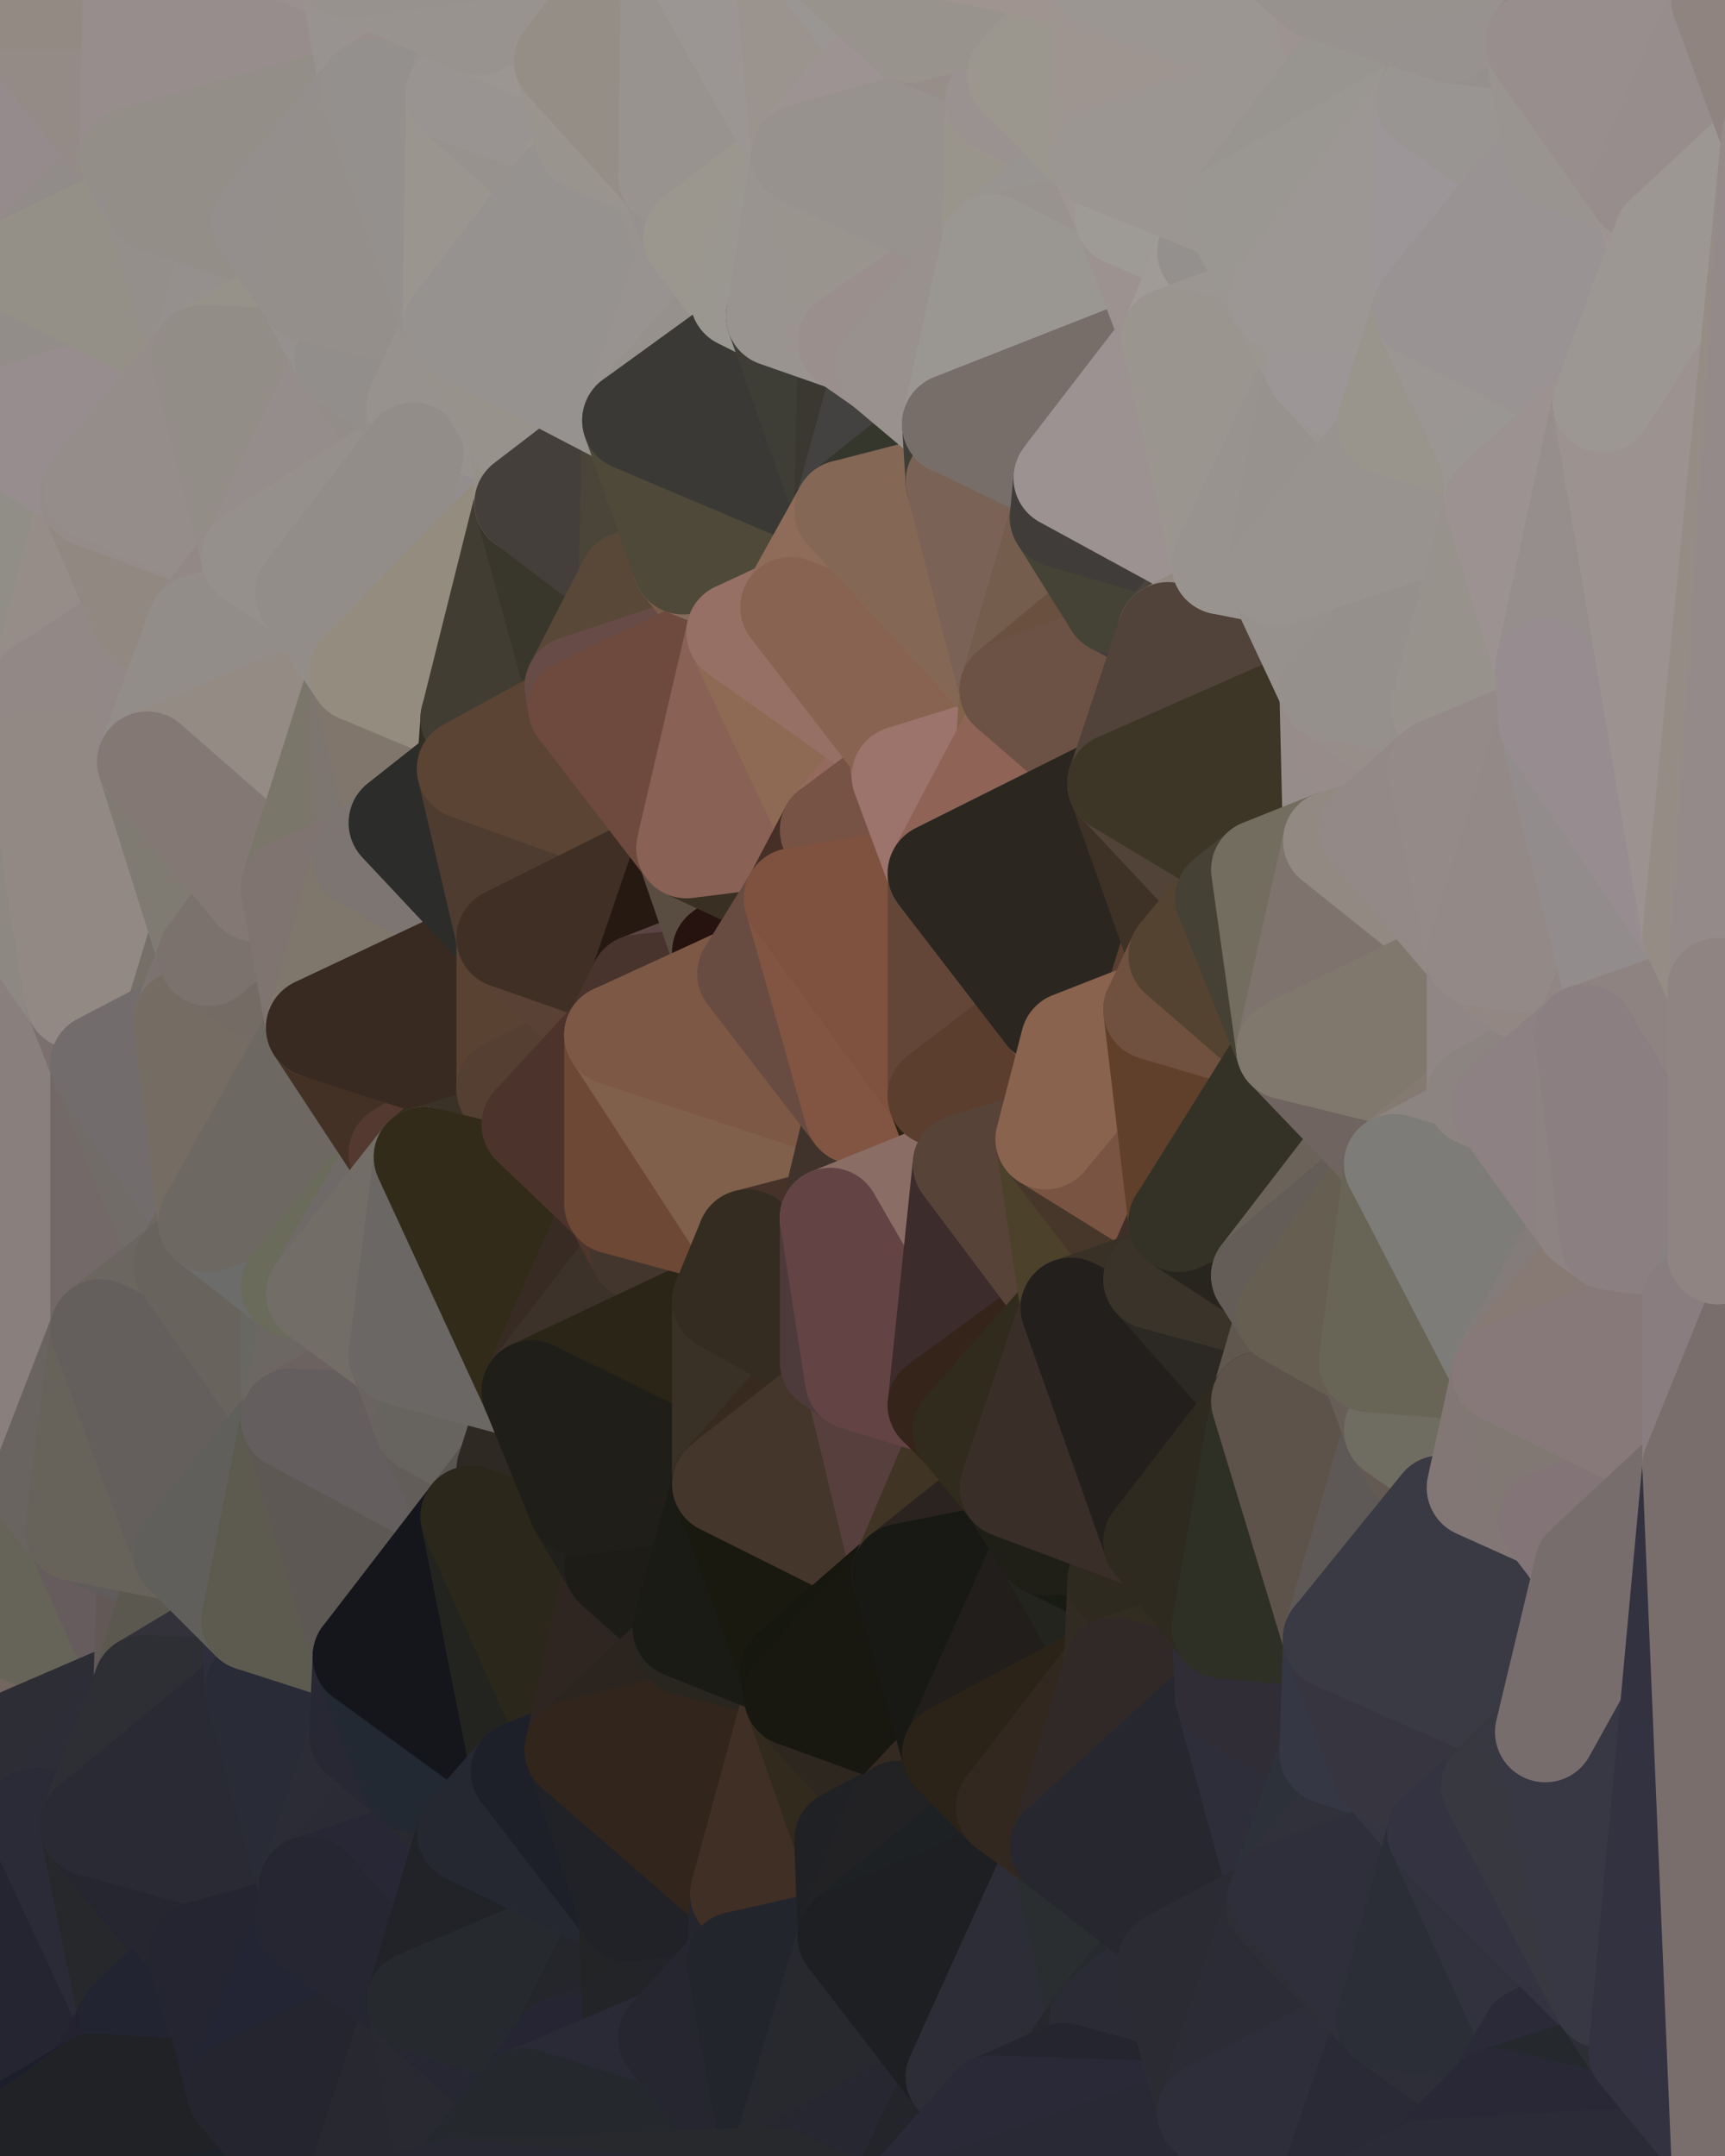 <?xml version="1.0" standalone="yes"?>
<svg width="480" height="600" xmlns="http://www.w3.org/2000/svg" version="1.1" ><polygon points="-34,148 -34,518 -18,222" fill="rgba(140, 128, 128, 1)" stroke="rgba(140, 128, 128, 1)" stroke-width="28" stroke-linejoin="round"/>
		<polygon points="-34,518 -18,444 -18,222" fill="rgba(126, 121, 115, 1)" stroke="rgba(126, 121, 115, 1)" stroke-width="28" stroke-linejoin="round"/>
		<polygon points="-19,204 -34,148 -18,222" fill="rgba(145, 135, 133, 1)" stroke="rgba(145, 135, 133, 1)" stroke-width="28" stroke-linejoin="round"/>
		<polygon points="-34,518 -19,500 -18,444" fill="rgba(48, 48, 56, 1)" stroke="rgba(48, 48, 56, 1)" stroke-width="28" stroke-linejoin="round"/>
		<polygon points="-4,118 -34,148 -3,130" fill="rgba(149, 144, 141, 1)" stroke="rgba(149, 144, 141, 1)" stroke-width="28" stroke-linejoin="round"/>
		<polygon points="-3,574 -34,518 0,599" fill="rgba(37, 35, 46, 1)" stroke="rgba(37, 35, 46, 1)" stroke-width="28" stroke-linejoin="round"/>
		<polygon points="-18,444 -19,500 -4,488" fill="rgba(110, 107, 102, 1)" stroke="rgba(110, 107, 102, 1)" stroke-width="28" stroke-linejoin="round"/>
		<polygon points="-34,148 -4,118 6,74" fill="rgba(149, 145, 142, 1)" stroke="rgba(149, 145, 142, 1)" stroke-width="28" stroke-linejoin="round"/>
		<polygon points="0,0 -34,148 6,74" fill="rgba(150, 145, 141, 1)" stroke="rgba(150, 145, 141, 1)" stroke-width="28" stroke-linejoin="round"/>
		<polygon points="-3,574 0,599 6,592" fill="rgba(28, 31, 38, 1)" stroke="rgba(28, 31, 38, 1)" stroke-width="28" stroke-linejoin="round"/>
		<polygon points="-4,488 -19,500 10,506" fill="rgba(47, 47, 57, 1)" stroke="rgba(47, 47, 57, 1)" stroke-width="28" stroke-linejoin="round"/>
		<polygon points="-19,204 -18,222 10,210" fill="rgba(145, 136, 131, 1)" stroke="rgba(145, 136, 131, 1)" stroke-width="28" stroke-linejoin="round"/>
		<polygon points="-19,204 10,210 11,192" fill="rgba(143, 135, 132, 1)" stroke="rgba(143, 135, 132, 1)" stroke-width="28" stroke-linejoin="round"/>
		<polygon points="-34,148 -19,204 11,192" fill="rgba(144, 134, 132, 1)" stroke="rgba(144, 134, 132, 1)" stroke-width="28" stroke-linejoin="round"/>
		<polygon points="-19,500 -34,518 10,506" fill="rgba(42, 42, 52, 1)" stroke="rgba(42, 42, 52, 1)" stroke-width="28" stroke-linejoin="round"/>
		<polygon points="11,414 -18,444 21,426" fill="rgba(119, 110, 101, 1)" stroke="rgba(119, 110, 101, 1)" stroke-width="28" stroke-linejoin="round"/>
		<polygon points="-3,574 6,592 26,580" fill="rgba(29, 31, 43, 1)" stroke="rgba(29, 31, 43, 1)" stroke-width="28" stroke-linejoin="round"/>
		<polygon points="-3,130 25,138 26,136" fill="rgba(145, 141, 132, 1)" stroke="rgba(145, 141, 132, 1)" stroke-width="28" stroke-linejoin="round"/>
		<polygon points="21,278 28,370 28,296" fill="rgba(115, 110, 104, 1)" stroke="rgba(115, 110, 104, 1)" stroke-width="28" stroke-linejoin="round"/>
		<polygon points="-18,444 11,414 28,370" fill="rgba(120, 110, 108, 1)" stroke="rgba(120, 110, 108, 1)" stroke-width="28" stroke-linejoin="round"/>
		<polygon points="21,278 -18,444 28,370" fill="rgba(120, 112, 110, 1)" stroke="rgba(120, 112, 110, 1)" stroke-width="28" stroke-linejoin="round"/>
		<polygon points="-4,118 -3,130 26,136" fill="rgba(145, 140, 136, 1)" stroke="rgba(145, 140, 136, 1)" stroke-width="28" stroke-linejoin="round"/>
		<polygon points="-3,130 11,192 25,138" fill="rgba(146, 138, 136, 1)" stroke="rgba(146, 138, 136, 1)" stroke-width="28" stroke-linejoin="round"/>
		<polygon points="-18,222 -18,444 21,278" fill="rgba(137, 127, 125, 1)" stroke="rgba(137, 127, 125, 1)" stroke-width="28" stroke-linejoin="round"/>
		<polygon points="-3,130 -34,148 11,192" fill="rgba(145, 142, 135, 1)" stroke="rgba(145, 142, 135, 1)" stroke-width="28" stroke-linejoin="round"/>
		<polygon points="-34,518 -3,574 10,506" fill="rgba(36, 36, 48, 1)" stroke="rgba(36, 36, 48, 1)" stroke-width="28" stroke-linejoin="round"/>
		<polygon points="0,0 6,74 36,44" fill="rgba(149, 139, 140, 1)" stroke="rgba(149, 139, 140, 1)" stroke-width="28" stroke-linejoin="round"/>
		<polygon points="-3,574 26,580 36,562" fill="rgba(31, 33, 45, 1)" stroke="rgba(31, 33, 45, 1)" stroke-width="28" stroke-linejoin="round"/>
		<polygon points="-18,444 -4,488 40,469" fill="rgba(115, 102, 96, 1)" stroke="rgba(115, 102, 96, 1)" stroke-width="28" stroke-linejoin="round"/>
		<polygon points="21,426 -18,444 40,469" fill="rgba(102, 100, 88, 1)" stroke="rgba(102, 100, 88, 1)" stroke-width="28" stroke-linejoin="round"/>
		<polygon points="25,138 11,192 40,173" fill="rgba(150, 141, 136, 1)" stroke="rgba(150, 141, 136, 1)" stroke-width="28" stroke-linejoin="round"/>
		<polygon points="36,44 6,74 43,56" fill="rgba(145, 140, 137, 1)" stroke="rgba(145, 140, 137, 1)" stroke-width="28" stroke-linejoin="round"/>
		<polygon points="11,192 10,210 41,212" fill="rgba(146, 137, 128, 1)" stroke="rgba(146, 137, 128, 1)" stroke-width="28" stroke-linejoin="round"/>
		<polygon points="21,426 40,469 41,434" fill="rgba(102, 92, 93, 1)" stroke="rgba(102, 92, 93, 1)" stroke-width="28" stroke-linejoin="round"/>
		<polygon points="-4,488 10,506 40,469" fill="rgba(45, 45, 53, 1)" stroke="rgba(45, 45, 53, 1)" stroke-width="28" stroke-linejoin="round"/>
		<polygon points="10,506 25,508 40,469" fill="rgba(45, 45, 55, 1)" stroke="rgba(45, 45, 55, 1)" stroke-width="28" stroke-linejoin="round"/>
		<polygon points="0,0 36,44 37,0" fill="rgba(148, 139, 134, 1)" stroke="rgba(148, 139, 134, 1)" stroke-width="28" stroke-linejoin="round"/>
		<polygon points="10,506 -3,574 36,562" fill="rgba(37, 37, 49, 1)" stroke="rgba(37, 37, 49, 1)" stroke-width="28" stroke-linejoin="round"/>
		<polygon points="25,508 10,506 36,562" fill="rgba(43, 43, 55, 1)" stroke="rgba(43, 43, 55, 1)" stroke-width="28" stroke-linejoin="round"/>
		<polygon points="10,210 -18,222 21,278" fill="rgba(141, 136, 130, 1)" stroke="rgba(141, 136, 130, 1)" stroke-width="28" stroke-linejoin="round"/>
		<polygon points="21,278 28,296 51,284" fill="rgba(123, 112, 110, 1)" stroke="rgba(123, 112, 110, 1)" stroke-width="28" stroke-linejoin="round"/>
		<polygon points="40,173 11,192 41,212" fill="rgba(146, 136, 134, 1)" stroke="rgba(146, 136, 134, 1)" stroke-width="28" stroke-linejoin="round"/>
		<polygon points="6,74 -4,118 56,99" fill="rgba(146, 141, 137, 1)" stroke="rgba(146, 141, 137, 1)" stroke-width="28" stroke-linejoin="round"/>
		<polygon points="-4,118 26,136 56,99" fill="rgba(151, 141, 142, 1)" stroke="rgba(151, 141, 142, 1)" stroke-width="28" stroke-linejoin="round"/>
		<polygon points="25,508 36,562 55,544" fill="rgba(39, 40, 44, 1)" stroke="rgba(39, 40, 44, 1)" stroke-width="28" stroke-linejoin="round"/>
		<polygon points="28,296 28,370 51,352" fill="rgba(115, 105, 104, 1)" stroke="rgba(115, 105, 104, 1)" stroke-width="28" stroke-linejoin="round"/>
		<polygon points="41,212 21,278 58,266" fill="rgba(142, 133, 128, 1)" stroke="rgba(142, 133, 128, 1)" stroke-width="28" stroke-linejoin="round"/>
		<polygon points="21,278 51,284 58,266" fill="rgba(118, 111, 103, 1)" stroke="rgba(118, 111, 103, 1)" stroke-width="28" stroke-linejoin="round"/>
		<polygon points="28,296 51,352 58,340" fill="rgba(113, 108, 104, 1)" stroke="rgba(113, 108, 104, 1)" stroke-width="28" stroke-linejoin="round"/>
		<polygon points="43,56 6,74 56,99" fill="rgba(148, 144, 135, 1)" stroke="rgba(148, 144, 135, 1)" stroke-width="28" stroke-linejoin="round"/>
		<polygon points="25,508 55,544 56,543" fill="rgba(37, 36, 50, 1)" stroke="rgba(37, 36, 50, 1)" stroke-width="28" stroke-linejoin="round"/>
		<polygon points="10,210 21,278 41,212" fill="rgba(146, 137, 132, 1)" stroke="rgba(146, 137, 132, 1)" stroke-width="28" stroke-linejoin="round"/>
		<polygon points="36,562 26,580 66,582" fill="rgba(36, 34, 48, 1)" stroke="rgba(36, 34, 48, 1)" stroke-width="28" stroke-linejoin="round"/>
		<polygon points="40,173 41,212 55,174" fill="rgba(146, 136, 135, 1)" stroke="rgba(146, 136, 135, 1)" stroke-width="28" stroke-linejoin="round"/>
		<polygon points="41,434 40,469 51,432" fill="rgba(98, 88, 86, 1)" stroke="rgba(98, 88, 86, 1)" stroke-width="28" stroke-linejoin="round"/>
		<polygon points="21,426 41,434 51,432" fill="rgba(96, 92, 91, 1)" stroke="rgba(96, 92, 91, 1)" stroke-width="28" stroke-linejoin="round"/>
		<polygon points="51,432 40,469 70,451" fill="rgba(91, 88, 79, 1)" stroke="rgba(91, 88, 79, 1)" stroke-width="28" stroke-linejoin="round"/>
		<polygon points="40,173 55,174 70,155" fill="rgba(145, 140, 134, 1)" stroke="rgba(145, 140, 134, 1)" stroke-width="28" stroke-linejoin="round"/>
		<polygon points="25,138 40,173 70,155" fill="rgba(145, 136, 129, 1)" stroke="rgba(145, 136, 129, 1)" stroke-width="28" stroke-linejoin="round"/>
		<polygon points="43,56 56,99 66,64" fill="rgba(148, 143, 139, 1)" stroke="rgba(148, 143, 139, 1)" stroke-width="28" stroke-linejoin="round"/>
		<polygon points="41,212 58,266 71,248" fill="rgba(127, 123, 114, 1)" stroke="rgba(127, 123, 114, 1)" stroke-width="28" stroke-linejoin="round"/>
		<polygon points="26,136 25,138 70,155" fill="rgba(149, 139, 137, 1)" stroke="rgba(149, 139, 137, 1)" stroke-width="28" stroke-linejoin="round"/>
		<polygon points="0,0 37,0 67,-29" fill="rgba(147, 138, 131, 1)" stroke="rgba(147, 138, 131, 1)" stroke-width="28" stroke-linejoin="round"/>
		<polygon points="11,414 21,426 28,370" fill="rgba(105, 100, 96, 1)" stroke="rgba(105, 100, 96, 1)" stroke-width="28" stroke-linejoin="round"/>
		<polygon points="70,451 40,469 71,470" fill="rgba(51, 50, 58, 1)" stroke="rgba(51, 50, 58, 1)" stroke-width="28" stroke-linejoin="round"/>
		<polygon points="55,544 36,562 66,582" fill="rgba(34, 36, 49, 1)" stroke="rgba(34, 36, 49, 1)" stroke-width="28" stroke-linejoin="round"/>
		<polygon points="51,284 28,296 58,340" fill="rgba(114, 108, 108, 1)" stroke="rgba(114, 108, 108, 1)" stroke-width="28" stroke-linejoin="round"/>
		<polygon points="28,370 21,426 51,432" fill="rgba(103, 99, 90, 1)" stroke="rgba(103, 99, 90, 1)" stroke-width="28" stroke-linejoin="round"/>
		<polygon points="58,340 51,352 81,358" fill="rgba(108, 104, 95, 1)" stroke="rgba(108, 104, 95, 1)" stroke-width="28" stroke-linejoin="round"/>
		<polygon points="51,352 28,370 81,395" fill="rgba(107, 102, 96, 1)" stroke="rgba(107, 102, 96, 1)" stroke-width="28" stroke-linejoin="round"/>
		<polygon points="28,370 51,432 81,395" fill="rgba(100, 95, 92, 1)" stroke="rgba(100, 95, 92, 1)" stroke-width="28" stroke-linejoin="round"/>
		<polygon points="56,99 26,136 70,155" fill="rgba(149, 141, 138, 1)" stroke="rgba(149, 141, 138, 1)" stroke-width="28" stroke-linejoin="round"/>
		<polygon points="56,543 85,535 86,525" fill="rgba(39, 39, 49, 1)" stroke="rgba(39, 39, 49, 1)" stroke-width="28" stroke-linejoin="round"/>
		<polygon points="66,64 56,99 86,81" fill="rgba(149, 144, 141, 1)" stroke="rgba(149, 144, 141, 1)" stroke-width="28" stroke-linejoin="round"/>
		<polygon points="73,62 66,64 86,81" fill="rgba(149, 145, 136, 1)" stroke="rgba(149, 145, 136, 1)" stroke-width="28" stroke-linejoin="round"/>
		<polygon points="70,155 55,174 85,165" fill="rgba(146, 136, 134, 1)" stroke="rgba(146, 136, 134, 1)" stroke-width="28" stroke-linejoin="round"/>
		<polygon points="40,469 25,508 71,470" fill="rgba(46, 47, 52, 1)" stroke="rgba(46, 47, 52, 1)" stroke-width="28" stroke-linejoin="round"/>
		<polygon points="58,266 51,284 88,286" fill="rgba(124, 114, 112, 1)" stroke="rgba(124, 114, 112, 1)" stroke-width="28" stroke-linejoin="round"/>
		<polygon points="25,508 56,543 86,525" fill="rgba(38, 38, 48, 1)" stroke="rgba(38, 38, 48, 1)" stroke-width="28" stroke-linejoin="round"/>
		<polygon points="71,470 25,508 86,525" fill="rgba(42, 42, 52, 1)" stroke="rgba(42, 42, 52, 1)" stroke-width="28" stroke-linejoin="round"/>
		<polygon points="51,352 81,395 81,358" fill="rgba(104, 99, 93, 1)" stroke="rgba(104, 99, 93, 1)" stroke-width="28" stroke-linejoin="round"/>
		<polygon points="36,44 43,56 73,62" fill="rgba(147, 141, 141, 1)" stroke="rgba(147, 141, 141, 1)" stroke-width="28" stroke-linejoin="round"/>
		<polygon points="43,56 66,64 73,62" fill="rgba(147, 142, 136, 1)" stroke="rgba(147, 142, 136, 1)" stroke-width="28" stroke-linejoin="round"/>
		<polygon points="56,543 55,544 66,582" fill="rgba(37, 37, 49, 1)" stroke="rgba(37, 37, 49, 1)" stroke-width="28" stroke-linejoin="round"/>
		<polygon points="6,592 0,599 26,580" fill="rgba(28, 30, 43, 1)" stroke="rgba(28, 30, 43, 1)" stroke-width="28" stroke-linejoin="round"/>
		<polygon points="86,81 56,99 96,100" fill="rgba(150, 146, 137, 1)" stroke="rgba(150, 146, 137, 1)" stroke-width="28" stroke-linejoin="round"/>
		<polygon points="67,-29 37,0 97,-9" fill="rgba(152, 142, 141, 1)" stroke="rgba(152, 142, 141, 1)" stroke-width="28" stroke-linejoin="round"/>
		<polygon points="66,582 0,599 96,618" fill="rgba(30, 35, 41, 1)" stroke="rgba(30, 35, 41, 1)" stroke-width="28" stroke-linejoin="round"/>
		<polygon points="81,358 81,395 88,360" fill="rgba(104, 103, 98, 1)" stroke="rgba(104, 103, 98, 1)" stroke-width="28" stroke-linejoin="round"/>
		<polygon points="51,284 58,340 88,286" fill="rgba(117, 108, 99, 1)" stroke="rgba(117, 108, 99, 1)" stroke-width="28" stroke-linejoin="round"/>
		<polygon points="81,247 58,266 88,286" fill="rgba(116, 107, 100, 1)" stroke="rgba(116, 107, 100, 1)" stroke-width="28" stroke-linejoin="round"/>
		<polygon points="71,248 58,266 81,247" fill="rgba(123, 114, 109, 1)" stroke="rgba(123, 114, 109, 1)" stroke-width="28" stroke-linejoin="round"/>
		<polygon points="26,580 0,599 66,582" fill="rgba(33, 34, 38, 1)" stroke="rgba(33, 34, 38, 1)" stroke-width="28" stroke-linejoin="round"/>
		<polygon points="85,165 55,174 100,187" fill="rgba(149, 141, 138, 1)" stroke="rgba(149, 141, 138, 1)" stroke-width="28" stroke-linejoin="round"/>
		<polygon points="70,451 71,470 101,461" fill="rgba(47, 46, 60, 1)" stroke="rgba(47, 46, 60, 1)" stroke-width="28" stroke-linejoin="round"/>
		<polygon points="56,543 66,582 85,535" fill="rgba(37, 37, 49, 1)" stroke="rgba(37, 37, 49, 1)" stroke-width="28" stroke-linejoin="round"/>
		<polygon points="97,-9 37,0 103,25" fill="rgba(154, 144, 143, 1)" stroke="rgba(154, 144, 143, 1)" stroke-width="28" stroke-linejoin="round"/>
		<polygon points="37,0 36,44 103,25" fill="rgba(151, 141, 140, 1)" stroke="rgba(151, 141, 140, 1)" stroke-width="28" stroke-linejoin="round"/>
		<polygon points="36,44 73,62 103,25" fill="rgba(147, 142, 136, 1)" stroke="rgba(147, 142, 136, 1)" stroke-width="28" stroke-linejoin="round"/>
		<polygon points="71,470 100,483 101,461" fill="rgba(46, 46, 56, 1)" stroke="rgba(46, 46, 56, 1)" stroke-width="28" stroke-linejoin="round"/>
		<polygon points="71,470 86,525 100,483" fill="rgba(41, 43, 55, 1)" stroke="rgba(41, 43, 55, 1)" stroke-width="28" stroke-linejoin="round"/>
		<polygon points="55,174 41,212 100,187" fill="rgba(146, 141, 137, 1)" stroke="rgba(146, 141, 137, 1)" stroke-width="28" stroke-linejoin="round"/>
		<polygon points="41,212 81,247 100,187" fill="rgba(148, 139, 132, 1)" stroke="rgba(148, 139, 132, 1)" stroke-width="28" stroke-linejoin="round"/>
		<polygon points="56,99 70,155 96,100" fill="rgba(146, 141, 135, 1)" stroke="rgba(146, 141, 135, 1)" stroke-width="28" stroke-linejoin="round"/>
		<polygon points="41,212 71,248 81,247" fill="rgba(131, 120, 116, 1)" stroke="rgba(131, 120, 116, 1)" stroke-width="28" stroke-linejoin="round"/>
		<polygon points="51,432 70,451 81,395" fill="rgba(96, 95, 91, 1)" stroke="rgba(96, 95, 91, 1)" stroke-width="28" stroke-linejoin="round"/>
		<polygon points="58,340 81,358 111,321" fill="rgba(108, 108, 106, 1)" stroke="rgba(108, 108, 106, 1)" stroke-width="28" stroke-linejoin="round"/>
		<polygon points="88,286 58,340 111,321" fill="rgba(109, 104, 98, 1)" stroke="rgba(109, 104, 98, 1)" stroke-width="28" stroke-linejoin="round"/>
		<polygon points="88,360 81,395 111,377" fill="rgba(108, 103, 99, 1)" stroke="rgba(108, 103, 99, 1)" stroke-width="28" stroke-linejoin="round"/>
		<polygon points="100,187 81,247 101,239" fill="rgba(122, 118, 106, 1)" stroke="rgba(122, 118, 106, 1)" stroke-width="28" stroke-linejoin="round"/>
		<polygon points="96,100 70,155 115,126" fill="rgba(149, 141, 139, 1)" stroke="rgba(149, 141, 139, 1)" stroke-width="28" stroke-linejoin="round"/>
		<polygon points="81,358 88,360 111,321" fill="rgba(106, 107, 91, 1)" stroke="rgba(106, 107, 91, 1)" stroke-width="28" stroke-linejoin="round"/>
		<polygon points="100,187 101,239 111,229" fill="rgba(125, 118, 112, 1)" stroke="rgba(125, 118, 112, 1)" stroke-width="28" stroke-linejoin="round"/>
		<polygon points="96,100 115,126 116,113" fill="rgba(146, 141, 137, 1)" stroke="rgba(146, 141, 137, 1)" stroke-width="28" stroke-linejoin="round"/>
		<polygon points="85,535 66,582 116,557" fill="rgba(35, 37, 52, 1)" stroke="rgba(35, 37, 52, 1)" stroke-width="28" stroke-linejoin="round"/>
		<polygon points="100,483 86,525 115,496" fill="rgba(44, 44, 54, 1)" stroke="rgba(44, 44, 54, 1)" stroke-width="28" stroke-linejoin="round"/>
		<polygon points="111,377 81,395 118,396" fill="rgba(108, 98, 96, 1)" stroke="rgba(108, 98, 96, 1)" stroke-width="28" stroke-linejoin="round"/>
		<polygon points="70,155 85,165 115,126" fill="rgba(149, 144, 140, 1)" stroke="rgba(149, 144, 140, 1)" stroke-width="28" stroke-linejoin="round"/>
		<polygon points="81,247 88,286 101,239" fill="rgba(127, 116, 112, 1)" stroke="rgba(127, 116, 112, 1)" stroke-width="28" stroke-linejoin="round"/>
		<polygon points="86,81 96,100 126,91" fill="rgba(149, 145, 142, 1)" stroke="rgba(149, 145, 142, 1)" stroke-width="28" stroke-linejoin="round"/>
		<polygon points="96,100 116,113 126,91" fill="rgba(146, 142, 139, 1)" stroke="rgba(146, 142, 139, 1)" stroke-width="28" stroke-linejoin="round"/>
		<polygon points="81,395 70,451 101,461" fill="rgba(93, 91, 79, 1)" stroke="rgba(93, 91, 79, 1)" stroke-width="28" stroke-linejoin="round"/>
		<polygon points="100,187 130,214 131,200" fill="rgba(123, 113, 111, 1)" stroke="rgba(123, 113, 111, 1)" stroke-width="28" stroke-linejoin="round"/>
		<polygon points="81,395 101,461 131,422" fill="rgba(93, 88, 84, 1)" stroke="rgba(93, 88, 84, 1)" stroke-width="28" stroke-linejoin="round"/>
		<polygon points="118,396 81,395 131,422" fill="rgba(100, 94, 94, 1)" stroke="rgba(100, 94, 94, 1)" stroke-width="28" stroke-linejoin="round"/>
		<polygon points="115,496 86,525 130,510" fill="rgba(43, 43, 53, 1)" stroke="rgba(43, 43, 53, 1)" stroke-width="28" stroke-linejoin="round"/>
		<polygon points="100,187 111,229 130,214" fill="rgba(128, 118, 108, 1)" stroke="rgba(128, 118, 108, 1)" stroke-width="28" stroke-linejoin="round"/>
		<polygon points="66,582 96,618 116,557" fill="rgba(37, 37, 47, 1)" stroke="rgba(37, 37, 47, 1)" stroke-width="28" stroke-linejoin="round"/>
		<polygon points="97,-9 103,25 133,7" fill="rgba(152, 147, 144, 1)" stroke="rgba(152, 147, 144, 1)" stroke-width="28" stroke-linejoin="round"/>
		<polygon points="103,25 127,26 133,7" fill="rgba(152, 142, 140, 1)" stroke="rgba(152, 142, 140, 1)" stroke-width="28" stroke-linejoin="round"/>
		<polygon points="86,525 116,557 130,510" fill="rgba(40, 39, 53, 1)" stroke="rgba(40, 39, 53, 1)" stroke-width="28" stroke-linejoin="round"/>
		<polygon points="116,557 96,618 126,609" fill="rgba(40, 40, 48, 1)" stroke="rgba(40, 40, 48, 1)" stroke-width="28" stroke-linejoin="round"/>
		<polygon points="111,321 88,360 118,322" fill="rgba(111, 106, 103, 1)" stroke="rgba(111, 106, 103, 1)" stroke-width="28" stroke-linejoin="round"/>
		<polygon points="86,525 85,535 116,557" fill="rgba(38, 38, 50, 1)" stroke="rgba(38, 38, 50, 1)" stroke-width="28" stroke-linejoin="round"/>
		<polygon points="73,62 86,81 103,25" fill="rgba(148, 143, 140, 1)" stroke="rgba(148, 143, 140, 1)" stroke-width="28" stroke-linejoin="round"/>
		<polygon points="118,396 131,422 141,409" fill="rgba(98, 93, 89, 1)" stroke="rgba(98, 93, 89, 1)" stroke-width="28" stroke-linejoin="round"/>
		<polygon points="88,286 111,321 141,303" fill="rgba(67, 49, 37, 1)" stroke="rgba(67, 49, 37, 1)" stroke-width="28" stroke-linejoin="round"/>
		<polygon points="111,321 118,322 141,303" fill="rgba(84, 57, 48, 1)" stroke="rgba(84, 57, 48, 1)" stroke-width="28" stroke-linejoin="round"/>
		<polygon points="101,239 88,286 141,261" fill="rgba(127, 119, 108, 1)" stroke="rgba(127, 119, 108, 1)" stroke-width="28" stroke-linejoin="round"/>
		<polygon points="111,229 101,239 141,261" fill="rgba(125, 117, 114, 1)" stroke="rgba(125, 117, 114, 1)" stroke-width="28" stroke-linejoin="round"/>
		<polygon points="88,360 111,377 118,322" fill="rgba(114, 109, 103, 1)" stroke="rgba(114, 109, 103, 1)" stroke-width="28" stroke-linejoin="round"/>
		<polygon points="115,496 130,510 145,493" fill="rgba(41, 42, 47, 1)" stroke="rgba(41, 42, 47, 1)" stroke-width="28" stroke-linejoin="round"/>
		<polygon points="116,113 115,126 145,123" fill="rgba(148, 143, 139, 1)" stroke="rgba(148, 143, 139, 1)" stroke-width="28" stroke-linejoin="round"/>
		<polygon points="101,461 100,483 115,496" fill="rgba(40, 40, 52, 1)" stroke="rgba(40, 40, 52, 1)" stroke-width="28" stroke-linejoin="round"/>
		<polygon points="145,123 115,126 146,140" fill="rgba(147, 142, 138, 1)" stroke="rgba(147, 142, 138, 1)" stroke-width="28" stroke-linejoin="round"/>
		<polygon points="116,557 126,609 146,584" fill="rgba(41, 41, 49, 1)" stroke="rgba(41, 41, 49, 1)" stroke-width="28" stroke-linejoin="round"/>
		<polygon points="103,25 86,81 126,91" fill="rgba(148, 143, 139, 1)" stroke="rgba(148, 143, 139, 1)" stroke-width="28" stroke-linejoin="round"/>
		<polygon points="141,303 118,322 148,313" fill="rgba(48, 44, 33, 1)" stroke="rgba(48, 44, 33, 1)" stroke-width="28" stroke-linejoin="round"/>
		<polygon points="111,377 118,396 148,387" fill="rgba(107, 99, 97, 1)" stroke="rgba(107, 99, 97, 1)" stroke-width="28" stroke-linejoin="round"/>
		<polygon points="118,396 141,409 148,387" fill="rgba(103, 100, 95, 1)" stroke="rgba(103, 100, 95, 1)" stroke-width="28" stroke-linejoin="round"/>
		<polygon points="115,126 100,187 146,140" fill="rgba(147, 141, 141, 1)" stroke="rgba(147, 141, 141, 1)" stroke-width="28" stroke-linejoin="round"/>
		<polygon points="101,461 115,496 145,493" fill="rgba(34, 41, 51, 1)" stroke="rgba(34, 41, 51, 1)" stroke-width="28" stroke-linejoin="round"/>
		<polygon points="126,91 116,113 145,123" fill="rgba(151, 146, 142, 1)" stroke="rgba(151, 146, 142, 1)" stroke-width="28" stroke-linejoin="round"/>
		<polygon points="141,261 88,286 141,303" fill="rgba(56, 42, 33, 1)" stroke="rgba(56, 42, 33, 1)" stroke-width="28" stroke-linejoin="round"/>
		<polygon points="103,25 126,91 127,26" fill="rgba(148, 144, 141, 1)" stroke="rgba(148, 144, 141, 1)" stroke-width="28" stroke-linejoin="round"/>
		<polygon points="85,165 100,187 115,126" fill="rgba(146, 141, 137, 1)" stroke="rgba(146, 141, 137, 1)" stroke-width="28" stroke-linejoin="round"/>
		<polygon points="116,557 146,584 156,570" fill="rgba(39, 39, 51, 1)" stroke="rgba(39, 39, 51, 1)" stroke-width="28" stroke-linejoin="round"/>
		<polygon points="127,26 126,91 156,52" fill="rgba(154, 149, 143, 1)" stroke="rgba(154, 149, 143, 1)" stroke-width="28" stroke-linejoin="round"/>
		<polygon points="133,7 127,26 157,17" fill="rgba(151, 146, 143, 1)" stroke="rgba(151, 146, 143, 1)" stroke-width="28" stroke-linejoin="round"/>
		<polygon points="100,187 131,200 146,140" fill="rgba(148, 140, 127, 1)" stroke="rgba(148, 140, 127, 1)" stroke-width="28" stroke-linejoin="round"/>
		<polygon points="130,214 111,229 141,261" fill="rgba(44, 44, 42, 1)" stroke="rgba(44, 44, 42, 1)" stroke-width="28" stroke-linejoin="round"/>
		<polygon points="141,409 131,422 161,419" fill="rgba(89, 85, 82, 1)" stroke="rgba(89, 85, 82, 1)" stroke-width="28" stroke-linejoin="round"/>
		<polygon points="160,191 131,200 161,197" fill="rgba(72, 64, 53, 1)" stroke="rgba(72, 64, 53, 1)" stroke-width="28" stroke-linejoin="round"/>
		<polygon points="127,26 156,52 163,39" fill="rgba(151, 146, 142, 1)" stroke="rgba(151, 146, 142, 1)" stroke-width="28" stroke-linejoin="round"/>
		<polygon points="157,17 127,26 163,39" fill="rgba(153, 148, 145, 1)" stroke="rgba(153, 148, 145, 1)" stroke-width="28" stroke-linejoin="round"/>
		<polygon points="131,200 130,214 161,197" fill="rgba(49, 47, 35, 1)" stroke="rgba(49, 47, 35, 1)" stroke-width="28" stroke-linejoin="round"/>
		<polygon points="146,140 131,200 160,191" fill="rgba(65, 61, 50, 1)" stroke="rgba(65, 61, 50, 1)" stroke-width="28" stroke-linejoin="round"/>
		<polygon points="148,313 118,322 171,335" fill="rgba(58, 50, 39, 1)" stroke="rgba(58, 50, 39, 1)" stroke-width="28" stroke-linejoin="round"/>
		<polygon points="161,419 131,422 171,436" fill="rgba(49, 45, 36, 1)" stroke="rgba(49, 45, 36, 1)" stroke-width="28" stroke-linejoin="round"/>
		<polygon points="141,261 141,303 171,288" fill="rgba(89, 66, 50, 1)" stroke="rgba(89, 66, 50, 1)" stroke-width="28" stroke-linejoin="round"/>
		<polygon points="141,303 148,313 171,288" fill="rgba(85, 63, 50, 1)" stroke="rgba(85, 63, 50, 1)" stroke-width="28" stroke-linejoin="round"/>
		<polygon points="148,387 141,409 161,419" fill="rgba(46, 41, 35, 1)" stroke="rgba(46, 41, 35, 1)" stroke-width="28" stroke-linejoin="round"/>
		<polygon points="118,322 111,377 148,387" fill="rgba(107, 103, 100, 1)" stroke="rgba(107, 103, 100, 1)" stroke-width="28" stroke-linejoin="round"/>
		<polygon points="131,422 101,461 145,493" fill="rgba(21, 22, 27, 1)" stroke="rgba(21, 22, 27, 1)" stroke-width="28" stroke-linejoin="round"/>
		<polygon points="130,510 116,557 175,532" fill="rgba(34, 35, 40, 1)" stroke="rgba(34, 35, 40, 1)" stroke-width="28" stroke-linejoin="round"/>
		<polygon points="146,140 160,191 175,162" fill="rgba(57, 55, 43, 1)" stroke="rgba(57, 55, 43, 1)" stroke-width="28" stroke-linejoin="round"/>
		<polygon points="118,322 148,387 171,335" fill="rgba(50, 43, 25, 1)" stroke="rgba(50, 43, 25, 1)" stroke-width="28" stroke-linejoin="round"/>
		<polygon points="131,422 145,493 160,487" fill="rgba(35, 36, 31, 1)" stroke="rgba(35, 36, 31, 1)" stroke-width="28" stroke-linejoin="round"/>
		<polygon points="116,557 156,570 175,532" fill="rgba(38, 41, 46, 1)" stroke="rgba(38, 41, 46, 1)" stroke-width="28" stroke-linejoin="round"/>
		<polygon points="131,422 160,487 171,436" fill="rgba(43, 39, 27, 1)" stroke="rgba(43, 39, 27, 1)" stroke-width="28" stroke-linejoin="round"/>
		<polygon points="171,335 148,387 178,348" fill="rgba(56, 43, 35, 1)" stroke="rgba(56, 43, 35, 1)" stroke-width="28" stroke-linejoin="round"/>
		<polygon points="141,261 171,288 178,274" fill="rgba(89, 65, 53, 1)" stroke="rgba(89, 65, 53, 1)" stroke-width="28" stroke-linejoin="round"/>
		<polygon points="145,123 146,140 176,117" fill="rgba(149, 145, 136, 1)" stroke="rgba(149, 145, 136, 1)" stroke-width="28" stroke-linejoin="round"/>
		<polygon points="126,91 145,123 176,117" fill="rgba(151, 146, 140, 1)" stroke="rgba(151, 146, 140, 1)" stroke-width="28" stroke-linejoin="round"/>
		<polygon points="175,532 156,570 176,561" fill="rgba(37, 38, 43, 1)" stroke="rgba(37, 38, 43, 1)" stroke-width="28" stroke-linejoin="round"/>
		<polygon points="145,493 130,510 175,532" fill="rgba(37, 40, 49, 1)" stroke="rgba(37, 40, 49, 1)" stroke-width="28" stroke-linejoin="round"/>
		<polygon points="160,487 145,493 175,532" fill="rgba(29, 32, 41, 1)" stroke="rgba(29, 32, 41, 1)" stroke-width="28" stroke-linejoin="round"/>
		<polygon points="163,39 156,52 186,49" fill="rgba(155, 150, 144, 1)" stroke="rgba(155, 150, 144, 1)" stroke-width="28" stroke-linejoin="round"/>
		<polygon points="133,7 157,17 187,-21" fill="rgba(155, 150, 146, 1)" stroke="rgba(155, 150, 146, 1)" stroke-width="28" stroke-linejoin="round"/>
		<polygon points="176,561 156,570 186,567" fill="rgba(38, 38, 48, 1)" stroke="rgba(38, 38, 48, 1)" stroke-width="28" stroke-linejoin="round"/>
		<polygon points="171,436 160,487 191,458" fill="rgba(47, 38, 33, 1)" stroke="rgba(47, 38, 33, 1)" stroke-width="28" stroke-linejoin="round"/>
		<polygon points="190,453 171,436 191,458" fill="rgba(43, 38, 34, 1)" stroke="rgba(43, 38, 34, 1)" stroke-width="28" stroke-linejoin="round"/>
		<polygon points="130,214 141,261 191,236" fill="rgba(78, 60, 48, 1)" stroke="rgba(78, 60, 48, 1)" stroke-width="28" stroke-linejoin="round"/>
		<polygon points="161,197 130,214 191,236" fill="rgba(91, 68, 52, 1)" stroke="rgba(91, 68, 52, 1)" stroke-width="28" stroke-linejoin="round"/>
		<polygon points="146,140 175,162 176,117" fill="rgba(68, 63, 59, 1)" stroke="rgba(68, 63, 59, 1)" stroke-width="28" stroke-linejoin="round"/>
		<polygon points="156,52 176,117 193,66" fill="rgba(150, 147, 138, 1)" stroke="rgba(150, 147, 138, 1)" stroke-width="28" stroke-linejoin="round"/>
		<polygon points="186,49 156,52 193,66" fill="rgba(152, 147, 143, 1)" stroke="rgba(152, 147, 143, 1)" stroke-width="28" stroke-linejoin="round"/>
		<polygon points="141,261 178,274 191,236" fill="rgba(64, 47, 37, 1)" stroke="rgba(64, 47, 37, 1)" stroke-width="28" stroke-linejoin="round"/>
		<polygon points="176,117 175,162 190,157" fill="rgba(75, 69, 57, 1)" stroke="rgba(75, 69, 57, 1)" stroke-width="28" stroke-linejoin="round"/>
		<polygon points="97,-9 133,7 187,-21" fill="rgba(152, 147, 143, 1)" stroke="rgba(152, 147, 143, 1)" stroke-width="28" stroke-linejoin="round"/>
		<polygon points="156,52 126,91 176,117" fill="rgba(150, 146, 143, 1)" stroke="rgba(150, 146, 143, 1)" stroke-width="28" stroke-linejoin="round"/>
		<polygon points="171,288 148,313 171,335" fill="rgba(76, 51, 44, 1)" stroke="rgba(76, 51, 44, 1)" stroke-width="28" stroke-linejoin="round"/>
		<polygon points="191,236 178,274 201,265" fill="rgba(38, 25, 17, 1)" stroke="rgba(38, 25, 17, 1)" stroke-width="28" stroke-linejoin="round"/>
		<polygon points="161,419 171,436 201,413" fill="rgba(33, 32, 28, 1)" stroke="rgba(33, 32, 28, 1)" stroke-width="28" stroke-linejoin="round"/>
		<polygon points="156,570 146,584 186,567" fill="rgba(38, 37, 51, 1)" stroke="rgba(38, 37, 51, 1)" stroke-width="28" stroke-linejoin="round"/>
		<polygon points="190,157 175,162 205,176" fill="rgba(99, 71, 59, 1)" stroke="rgba(99, 71, 59, 1)" stroke-width="28" stroke-linejoin="round"/>
		<polygon points="175,532 176,561 205,546" fill="rgba(35, 36, 38, 1)" stroke="rgba(35, 36, 38, 1)" stroke-width="28" stroke-linejoin="round"/>
		<polygon points="176,561 186,567 205,546" fill="rgba(35, 36, 40, 1)" stroke="rgba(35, 36, 40, 1)" stroke-width="28" stroke-linejoin="round"/>
		<polygon points="178,348 148,387 201,362" fill="rgba(60, 50, 41, 1)" stroke="rgba(60, 50, 41, 1)" stroke-width="28" stroke-linejoin="round"/>
		<polygon points="193,66 176,117 206,83" fill="rgba(152, 147, 144, 1)" stroke="rgba(152, 147, 144, 1)" stroke-width="28" stroke-linejoin="round"/>
		<polygon points="175,162 160,191 205,176" fill="rgba(89, 72, 56, 1)" stroke="rgba(89, 72, 56, 1)" stroke-width="28" stroke-linejoin="round"/>
		<polygon points="201,265 178,274 208,271" fill="rgba(90, 69, 68, 1)" stroke="rgba(90, 69, 68, 1)" stroke-width="28" stroke-linejoin="round"/>
		<polygon points="171,335 178,348 208,345" fill="rgba(80, 53, 44, 1)" stroke="rgba(80, 53, 44, 1)" stroke-width="28" stroke-linejoin="round"/>
		<polygon points="178,348 201,362 208,345" fill="rgba(67, 54, 45, 1)" stroke="rgba(67, 54, 45, 1)" stroke-width="28" stroke-linejoin="round"/>
		<polygon points="175,532 205,546 206,527" fill="rgba(35, 36, 41, 1)" stroke="rgba(35, 36, 41, 1)" stroke-width="28" stroke-linejoin="round"/>
		<polygon points="160,191 161,197 205,176" fill="rgba(103, 75, 71, 1)" stroke="rgba(103, 75, 71, 1)" stroke-width="28" stroke-linejoin="round"/>
		<polygon points="148,387 201,413 201,362" fill="rgba(43, 37, 23, 1)" stroke="rgba(43, 37, 23, 1)" stroke-width="28" stroke-linejoin="round"/>
		<polygon points="171,436 190,453 201,413" fill="rgba(29, 28, 23, 1)" stroke="rgba(29, 28, 23, 1)" stroke-width="28" stroke-linejoin="round"/>
		<polygon points="148,387 161,419 201,413" fill="rgba(31, 30, 25, 1)" stroke="rgba(31, 30, 25, 1)" stroke-width="28" stroke-linejoin="round"/>
		<polygon points="157,17 163,39 186,49" fill="rgba(153, 148, 142, 1)" stroke="rgba(153, 148, 142, 1)" stroke-width="28" stroke-linejoin="round"/>
		<polygon points="186,567 146,584 216,606" fill="rgba(42, 42, 54, 1)" stroke="rgba(42, 42, 54, 1)" stroke-width="28" stroke-linejoin="round"/>
		<polygon points="146,584 126,609 216,606" fill="rgba(37, 40, 45, 1)" stroke="rgba(37, 40, 45, 1)" stroke-width="28" stroke-linejoin="round"/>
		<polygon points="178,274 171,288 208,271" fill="rgba(72, 52, 45, 1)" stroke="rgba(72, 52, 45, 1)" stroke-width="28" stroke-linejoin="round"/>
		<polygon points="160,487 175,532 206,527" fill="rgba(33, 34, 39, 1)" stroke="rgba(33, 34, 39, 1)" stroke-width="28" stroke-linejoin="round"/>
		<polygon points="220,465 191,458 221,472" fill="rgba(38, 33, 29, 1)" stroke="rgba(38, 33, 29, 1)" stroke-width="28" stroke-linejoin="round"/>
		<polygon points="191,236 201,265 221,250" fill="rgba(89, 77, 65, 1)" stroke="rgba(89, 77, 65, 1)" stroke-width="28" stroke-linejoin="round"/>
		<polygon points="67,-29 97,-9 187,-21" fill="rgba(151, 146, 142, 1)" stroke="rgba(151, 146, 142, 1)" stroke-width="28" stroke-linejoin="round"/>
		<polygon points="186,49 193,66 223,43" fill="rgba(150, 145, 142, 1)" stroke="rgba(150, 145, 142, 1)" stroke-width="28" stroke-linejoin="round"/>
		<polygon points="191,458 160,487 221,472" fill="rgba(44, 37, 31, 1)" stroke="rgba(44, 37, 31, 1)" stroke-width="28" stroke-linejoin="round"/>
		<polygon points="160,487 206,527 221,472" fill="rgba(50, 37, 28, 1)" stroke="rgba(50, 37, 28, 1)" stroke-width="28" stroke-linejoin="round"/>
		<polygon points="201,265 208,271 221,250" fill="rgba(38, 19, 15, 1)" stroke="rgba(38, 19, 15, 1)" stroke-width="28" stroke-linejoin="round"/>
		<polygon points="190,453 191,458 220,465" fill="rgba(41, 38, 31, 1)" stroke="rgba(41, 38, 31, 1)" stroke-width="28" stroke-linejoin="round"/>
		<polygon points="190,157 205,176 220,169" fill="rgba(123, 92, 72, 1)" stroke="rgba(123, 92, 72, 1)" stroke-width="28" stroke-linejoin="round"/>
		<polygon points="206,83 176,117 216,88" fill="rgba(150, 145, 141, 1)" stroke="rgba(150, 145, 141, 1)" stroke-width="28" stroke-linejoin="round"/>
		<polygon points="161,197 191,236 205,176" fill="rgba(110, 74, 62, 1)" stroke="rgba(110, 74, 62, 1)" stroke-width="28" stroke-linejoin="round"/>
		<polygon points="157,17 186,49 187,-21" fill="rgba(149, 142, 134, 1)" stroke="rgba(149, 142, 134, 1)" stroke-width="28" stroke-linejoin="round"/>
		<polygon points="191,236 221,250 231,231" fill="rgba(57, 47, 35, 1)" stroke="rgba(57, 47, 35, 1)" stroke-width="28" stroke-linejoin="round"/>
		<polygon points="201,362 201,413 231,379" fill="rgba(57, 49, 38, 1)" stroke="rgba(57, 49, 38, 1)" stroke-width="28" stroke-linejoin="round"/>
		<polygon points="171,288 171,335 208,345" fill="rgba(109, 72, 53, 1)" stroke="rgba(109, 72, 53, 1)" stroke-width="28" stroke-linejoin="round"/>
		<polygon points="190,157 220,169 235,142" fill="rgba(133, 107, 92, 1)" stroke="rgba(133, 107, 92, 1)" stroke-width="28" stroke-linejoin="round"/>
		<polygon points="206,527 205,546 236,539" fill="rgba(37, 37, 47, 1)" stroke="rgba(37, 37, 47, 1)" stroke-width="28" stroke-linejoin="round"/>
		<polygon points="176,117 190,157 235,142" fill="rgba(79, 73, 57, 1)" stroke="rgba(79, 73, 57, 1)" stroke-width="28" stroke-linejoin="round"/>
		<polygon points="187,-21 186,49 223,43" fill="rgba(152, 147, 143, 1)" stroke="rgba(152, 147, 143, 1)" stroke-width="28" stroke-linejoin="round"/>
		<polygon points="193,66 206,83 223,43" fill="rgba(155, 151, 142, 1)" stroke="rgba(155, 151, 142, 1)" stroke-width="28" stroke-linejoin="round"/>
		<polygon points="231,379 201,413 238,384" fill="rgba(56, 42, 31, 1)" stroke="rgba(56, 42, 31, 1)" stroke-width="28" stroke-linejoin="round"/>
		<polygon points="208,345 231,339 238,310" fill="rgba(68, 53, 48, 1)" stroke="rgba(68, 53, 48, 1)" stroke-width="28" stroke-linejoin="round"/>
		<polygon points="171,288 208,345 238,310" fill="rgba(128, 96, 75, 1)" stroke="rgba(128, 96, 75, 1)" stroke-width="28" stroke-linejoin="round"/>
		<polygon points="208,271 171,288 238,310" fill="rgba(125, 88, 69, 1)" stroke="rgba(125, 88, 69, 1)" stroke-width="28" stroke-linejoin="round"/>
		<polygon points="235,512 206,527 236,539" fill="rgba(34, 38, 39, 1)" stroke="rgba(34, 38, 39, 1)" stroke-width="28" stroke-linejoin="round"/>
		<polygon points="216,88 176,117 235,142" fill="rgba(58, 57, 53, 1)" stroke="rgba(58, 57, 53, 1)" stroke-width="28" stroke-linejoin="round"/>
		<polygon points="221,472 206,527 235,512" fill="rgba(64, 47, 37, 1)" stroke="rgba(64, 47, 37, 1)" stroke-width="28" stroke-linejoin="round"/>
		<polygon points="205,176 191,236 231,231" fill="rgba(137, 97, 85, 1)" stroke="rgba(137, 97, 85, 1)" stroke-width="28" stroke-linejoin="round"/>
		<polygon points="208,345 231,379 231,339" fill="rgba(70, 50, 41, 1)" stroke="rgba(70, 50, 41, 1)" stroke-width="28" stroke-linejoin="round"/>
		<polygon points="208,345 201,362 231,379" fill="rgba(52, 44, 33, 1)" stroke="rgba(52, 44, 33, 1)" stroke-width="28" stroke-linejoin="round"/>
		<polygon points="217,-24 187,-21 223,43" fill="rgba(155, 150, 147, 1)" stroke="rgba(155, 150, 147, 1)" stroke-width="28" stroke-linejoin="round"/>
		<polygon points="206,83 216,88 223,43" fill="rgba(154, 151, 144, 1)" stroke="rgba(154, 151, 144, 1)" stroke-width="28" stroke-linejoin="round"/>
		<polygon points="201,413 190,453 220,465" fill="rgba(26, 27, 21, 1)" stroke="rgba(26, 27, 21, 1)" stroke-width="28" stroke-linejoin="round"/>
		<polygon points="216,88 235,142 236,95" fill="rgba(62, 62, 54, 1)" stroke="rgba(62, 62, 54, 1)" stroke-width="28" stroke-linejoin="round"/>
		<polygon points="205,546 186,567 216,606" fill="rgba(38, 38, 48, 1)" stroke="rgba(38, 38, 48, 1)" stroke-width="28" stroke-linejoin="round"/>
		<polygon points="217,-24 223,43 247,14" fill="rgba(155, 148, 142, 1)" stroke="rgba(155, 148, 142, 1)" stroke-width="28" stroke-linejoin="round"/>
		<polygon points="205,176 231,231 250,208" fill="rgba(142, 106, 84, 1)" stroke="rgba(142, 106, 84, 1)" stroke-width="28" stroke-linejoin="round"/>
		<polygon points="250,208 231,231 251,216" fill="rgba(148, 106, 94, 1)" stroke="rgba(148, 106, 94, 1)" stroke-width="28" stroke-linejoin="round"/>
		<polygon points="201,413 220,465 251,438" fill="rgba(25, 25, 15, 1)" stroke="rgba(25, 25, 15, 1)" stroke-width="28" stroke-linejoin="round"/>
		<polygon points="220,169 205,176 250,208" fill="rgba(150, 112, 101, 1)" stroke="rgba(150, 112, 101, 1)" stroke-width="28" stroke-linejoin="round"/>
		<polygon points="236,95 235,142 246,102" fill="rgba(59, 56, 49, 1)" stroke="rgba(59, 56, 49, 1)" stroke-width="28" stroke-linejoin="round"/>
		<polygon points="217,-24 247,14 253,9" fill="rgba(154, 150, 147, 1)" stroke="rgba(154, 150, 147, 1)" stroke-width="28" stroke-linejoin="round"/>
		<polygon points="221,472 235,512 250,504" fill="rgba(50, 42, 29, 1)" stroke="rgba(50, 42, 29, 1)" stroke-width="28" stroke-linejoin="round"/>
		<polygon points="231,231 221,250 261,243" fill="rgba(70, 47, 39, 1)" stroke="rgba(70, 47, 39, 1)" stroke-width="28" stroke-linejoin="round"/>
		<polygon points="251,216 231,231 261,243" fill="rgba(119, 83, 69, 1)" stroke="rgba(119, 83, 69, 1)" stroke-width="28" stroke-linejoin="round"/>
		<polygon points="238,384 201,413 251,438" fill="rgba(68, 54, 43, 1)" stroke="rgba(68, 54, 43, 1)" stroke-width="28" stroke-linejoin="round"/>
		<polygon points="205,546 216,606 236,539" fill="rgba(34, 37, 44, 1)" stroke="rgba(34, 37, 44, 1)" stroke-width="28" stroke-linejoin="round"/>
		<polygon points="223,43 216,88 236,95" fill="rgba(153, 148, 144, 1)" stroke="rgba(153, 148, 144, 1)" stroke-width="28" stroke-linejoin="round"/>
		<polygon points="246,102 235,142 265,118" fill="rgba(67, 66, 64, 1)" stroke="rgba(67, 66, 64, 1)" stroke-width="28" stroke-linejoin="round"/>
		<polygon points="221,472 250,504 265,488" fill="rgba(46, 39, 31, 1)" stroke="rgba(46, 39, 31, 1)" stroke-width="28" stroke-linejoin="round"/>
		<polygon points="236,539 216,606 266,578" fill="rgba(40, 41, 46, 1)" stroke="rgba(40, 41, 46, 1)" stroke-width="28" stroke-linejoin="round"/>
		<polygon points="265,118 235,142 266,134" fill="rgba(53, 55, 44, 1)" stroke="rgba(53, 55, 44, 1)" stroke-width="28" stroke-linejoin="round"/>
		<polygon points="261,391 251,438 268,398" fill="rgba(86, 66, 59, 1)" stroke="rgba(86, 66, 59, 1)" stroke-width="28" stroke-linejoin="round"/>
		<polygon points="238,310 231,339 268,324" fill="rgba(64, 51, 43, 1)" stroke="rgba(64, 51, 43, 1)" stroke-width="28" stroke-linejoin="round"/>
		<polygon points="261,305 238,310 268,324" fill="rgba(97, 59, 40, 1)" stroke="rgba(97, 59, 40, 1)" stroke-width="28" stroke-linejoin="round"/>
		<polygon points="216,606 246,620 266,578" fill="rgba(39, 39, 49, 1)" stroke="rgba(39, 39, 49, 1)" stroke-width="28" stroke-linejoin="round"/>
		<polygon points="238,384 251,438 261,391" fill="rgba(87, 63, 61, 1)" stroke="rgba(87, 63, 61, 1)" stroke-width="28" stroke-linejoin="round"/>
		<polygon points="220,465 221,472 251,438" fill="rgba(22, 23, 15, 1)" stroke="rgba(22, 23, 15, 1)" stroke-width="28" stroke-linejoin="round"/>
		<polygon points="235,512 236,539 250,504" fill="rgba(32, 33, 37, 1)" stroke="rgba(32, 33, 37, 1)" stroke-width="28" stroke-linejoin="round"/>
		<polygon points="221,250 208,271 238,310" fill="rgba(104, 76, 65, 1)" stroke="rgba(104, 76, 65, 1)" stroke-width="28" stroke-linejoin="round"/>
		<polygon points="223,43 236,95 276,68" fill="rgba(153, 148, 142, 1)" stroke="rgba(153, 148, 142, 1)" stroke-width="28" stroke-linejoin="round"/>
		<polygon points="251,438 221,472 265,488" fill="rgba(24, 24, 16, 1)" stroke="rgba(24, 24, 16, 1)" stroke-width="28" stroke-linejoin="round"/>
		<polygon points="221,250 238,310 261,305" fill="rgba(130, 85, 66, 1)" stroke="rgba(130, 85, 66, 1)" stroke-width="28" stroke-linejoin="round"/>
		<polygon points="253,9 247,14 277,28" fill="rgba(154, 148, 148, 1)" stroke="rgba(154, 148, 148, 1)" stroke-width="28" stroke-linejoin="round"/>
		<polygon points="236,95 246,102 276,68" fill="rgba(154, 143, 141, 1)" stroke="rgba(154, 143, 141, 1)" stroke-width="28" stroke-linejoin="round"/>
		<polygon points="231,339 231,379 238,384" fill="rgba(77, 59, 59, 1)" stroke="rgba(77, 59, 59, 1)" stroke-width="28" stroke-linejoin="round"/>
		<polygon points="250,208 251,216 280,207" fill="rgba(144, 105, 88, 1)" stroke="rgba(144, 105, 88, 1)" stroke-width="28" stroke-linejoin="round"/>
		<polygon points="265,488 250,504 280,503" fill="rgba(52, 42, 33, 1)" stroke="rgba(52, 42, 33, 1)" stroke-width="28" stroke-linejoin="round"/>
		<polygon points="247,14 223,43 277,28" fill="rgba(157, 147, 146, 1)" stroke="rgba(157, 147, 146, 1)" stroke-width="28" stroke-linejoin="round"/>
		<polygon points="266,578 246,620 276,586" fill="rgba(36, 37, 42, 1)" stroke="rgba(36, 37, 42, 1)" stroke-width="28" stroke-linejoin="round"/>
		<polygon points="261,243 221,250 261,305" fill="rgba(127, 82, 63, 1)" stroke="rgba(127, 82, 63, 1)" stroke-width="28" stroke-linejoin="round"/>
		<polygon points="250,208 280,207 281,192" fill="rgba(141, 101, 89, 1)" stroke="rgba(141, 101, 89, 1)" stroke-width="28" stroke-linejoin="round"/>
		<polygon points="268,398 251,438 281,414" fill="rgba(64, 52, 36, 1)" stroke="rgba(64, 52, 36, 1)" stroke-width="28" stroke-linejoin="round"/>
		<polygon points="253,9 277,28 283,21" fill="rgba(151, 146, 143, 1)" stroke="rgba(151, 146, 143, 1)" stroke-width="28" stroke-linejoin="round"/>
		<polygon points="235,142 220,169 281,192" fill="rgba(143, 108, 89, 1)" stroke="rgba(143, 108, 89, 1)" stroke-width="28" stroke-linejoin="round"/>
		<polygon points="220,169 250,208 281,192" fill="rgba(136, 99, 81, 1)" stroke="rgba(136, 99, 81, 1)" stroke-width="28" stroke-linejoin="round"/>
		<polygon points="251,216 261,243 280,207" fill="rgba(156, 116, 108, 1)" stroke="rgba(156, 116, 108, 1)" stroke-width="28" stroke-linejoin="round"/>
		<polygon points="223,43 276,68 277,28" fill="rgba(151, 146, 142, 1)" stroke="rgba(151, 146, 142, 1)" stroke-width="28" stroke-linejoin="round"/>
		<polygon points="261,243 261,305 291,282" fill="rgba(99, 70, 56, 1)" stroke="rgba(99, 70, 56, 1)" stroke-width="28" stroke-linejoin="round"/>
		<polygon points="261,305 268,324 291,317" fill="rgba(46, 35, 17, 1)" stroke="rgba(46, 35, 17, 1)" stroke-width="28" stroke-linejoin="round"/>
		<polygon points="281,414 251,438 291,430" fill="rgba(43, 35, 32, 1)" stroke="rgba(43, 35, 32, 1)" stroke-width="28" stroke-linejoin="round"/>
		<polygon points="266,134 235,142 281,192" fill="rgba(132, 103, 85, 1)" stroke="rgba(132, 103, 85, 1)" stroke-width="28" stroke-linejoin="round"/>
		<polygon points="231,339 261,391 268,324" fill="rgba(138, 109, 101, 1)" stroke="rgba(138, 109, 101, 1)" stroke-width="28" stroke-linejoin="round"/>
		<polygon points="231,339 238,384 261,391" fill="rgba(99, 67, 68, 1)" stroke="rgba(99, 67, 68, 1)" stroke-width="28" stroke-linejoin="round"/>
		<polygon points="246,102 265,118 276,68" fill="rgba(153, 145, 142, 1)" stroke="rgba(153, 145, 142, 1)" stroke-width="28" stroke-linejoin="round"/>
		<polygon points="265,118 266,134 296,133" fill="rgba(62, 62, 54, 1)" stroke="rgba(62, 62, 54, 1)" stroke-width="28" stroke-linejoin="round"/>
		<polygon points="266,134 295,144 296,133" fill="rgba(63, 58, 52, 1)" stroke="rgba(63, 58, 52, 1)" stroke-width="28" stroke-linejoin="round"/>
		<polygon points="266,578 276,586 296,577" fill="rgba(39, 39, 51, 1)" stroke="rgba(39, 39, 51, 1)" stroke-width="28" stroke-linejoin="round"/>
		<polygon points="250,504 236,539 280,503" fill="rgba(34, 34, 36, 1)" stroke="rgba(34, 34, 36, 1)" stroke-width="28" stroke-linejoin="round"/>
		<polygon points="268,324 261,391 298,364" fill="rgba(60, 44, 44, 1)" stroke="rgba(60, 44, 44, 1)" stroke-width="28" stroke-linejoin="round"/>
		<polygon points="261,391 268,398 298,364" fill="rgba(53, 36, 26, 1)" stroke="rgba(53, 36, 26, 1)" stroke-width="28" stroke-linejoin="round"/>
		<polygon points="261,305 291,317 298,290" fill="rgba(113, 81, 68, 1)" stroke="rgba(113, 81, 68, 1)" stroke-width="28" stroke-linejoin="round"/>
		<polygon points="291,282 261,305 298,290" fill="rgba(91, 62, 46, 1)" stroke="rgba(91, 62, 46, 1)" stroke-width="28" stroke-linejoin="round"/>
		<polygon points="280,503 236,539 295,514" fill="rgba(29, 33, 36, 1)" stroke="rgba(29, 33, 36, 1)" stroke-width="28" stroke-linejoin="round"/>
		<polygon points="266,134 281,192 295,144" fill="rgba(122, 98, 86, 1)" stroke="rgba(122, 98, 86, 1)" stroke-width="28" stroke-linejoin="round"/>
		<polygon points="266,578 296,577 306,562" fill="rgba(40, 40, 50, 1)" stroke="rgba(40, 40, 50, 1)" stroke-width="28" stroke-linejoin="round"/>
		<polygon points="277,28 276,68 306,44" fill="rgba(153, 149, 140, 1)" stroke="rgba(153, 149, 140, 1)" stroke-width="28" stroke-linejoin="round"/>
		<polygon points="253,9 283,21 307,-5" fill="rgba(151, 142, 137, 1)" stroke="rgba(151, 142, 137, 1)" stroke-width="28" stroke-linejoin="round"/>
		<polygon points="283,21 277,28 306,44" fill="rgba(154, 146, 144, 1)" stroke="rgba(154, 146, 144, 1)" stroke-width="28" stroke-linejoin="round"/>
		<polygon points="236,539 266,578 295,514" fill="rgba(30, 31, 35, 1)" stroke="rgba(30, 31, 35, 1)" stroke-width="28" stroke-linejoin="round"/>
		<polygon points="251,438 265,488 291,430" fill="rgba(24, 25, 20, 1)" stroke="rgba(24, 25, 20, 1)" stroke-width="28" stroke-linejoin="round"/>
		<polygon points="216,606 126,609 246,620" fill="rgba(40, 41, 45, 1)" stroke="rgba(40, 41, 45, 1)" stroke-width="28" stroke-linejoin="round"/>
		<polygon points="295,144 281,192 310,168" fill="rgba(116, 93, 77, 1)" stroke="rgba(116, 93, 77, 1)" stroke-width="28" stroke-linejoin="round"/>
		<polygon points="291,430 265,488 310,464" fill="rgba(34, 30, 27, 1)" stroke="rgba(34, 30, 27, 1)" stroke-width="28" stroke-linejoin="round"/>
		<polygon points="295,514 266,578 306,562" fill="rgba(45, 45, 55, 1)" stroke="rgba(45, 45, 55, 1)" stroke-width="28" stroke-linejoin="round"/>
		<polygon points="291,317 268,324 298,364" fill="rgba(87, 67, 56, 1)" stroke="rgba(87, 67, 56, 1)" stroke-width="28" stroke-linejoin="round"/>
		<polygon points="306,44 276,68 313,60" fill="rgba(152, 148, 145, 1)" stroke="rgba(152, 148, 145, 1)" stroke-width="28" stroke-linejoin="round"/>
		<polygon points="281,192 280,207 311,218" fill="rgba(129, 99, 73, 1)" stroke="rgba(129, 99, 73, 1)" stroke-width="28" stroke-linejoin="round"/>
		<polygon points="280,207 261,243 311,218" fill="rgba(143, 99, 86, 1)" stroke="rgba(143, 99, 86, 1)" stroke-width="28" stroke-linejoin="round"/>
		<polygon points="291,430 310,464 311,440" fill="rgba(35, 36, 30, 1)" stroke="rgba(35, 36, 30, 1)" stroke-width="28" stroke-linejoin="round"/>
		<polygon points="265,488 280,503 310,464" fill="rgba(43, 35, 24, 1)" stroke="rgba(43, 35, 24, 1)" stroke-width="28" stroke-linejoin="round"/>
		<polygon points="268,398 281,414 298,364" fill="rgba(49, 43, 29, 1)" stroke="rgba(49, 43, 29, 1)" stroke-width="28" stroke-linejoin="round"/>
		<polygon points="291,282 298,290 321,281" fill="rgba(125, 88, 70, 1)" stroke="rgba(125, 88, 70, 1)" stroke-width="28" stroke-linejoin="round"/>
		<polygon points="291,430 311,440 321,429" fill="rgba(24, 27, 18, 1)" stroke="rgba(24, 27, 18, 1)" stroke-width="28" stroke-linejoin="round"/>
		<polygon points="217,-24 253,9 307,-5" fill="rgba(152, 147, 141, 1)" stroke="rgba(152, 147, 141, 1)" stroke-width="28" stroke-linejoin="round"/>
		<polygon points="313,60 276,68 326,94" fill="rgba(152, 147, 143, 1)" stroke="rgba(152, 147, 143, 1)" stroke-width="28" stroke-linejoin="round"/>
		<polygon points="276,68 265,118 326,94" fill="rgba(154, 151, 146, 1)" stroke="rgba(154, 151, 146, 1)" stroke-width="28" stroke-linejoin="round"/>
		<polygon points="265,118 296,133 326,94" fill="rgba(119, 110, 105, 1)" stroke="rgba(119, 110, 105, 1)" stroke-width="28" stroke-linejoin="round"/>
		<polygon points="295,514 306,562 326,538" fill="rgba(42, 46, 49, 1)" stroke="rgba(42, 46, 49, 1)" stroke-width="28" stroke-linejoin="round"/>
		<polygon points="306,562 325,546 326,538" fill="rgba(39, 42, 47, 1)" stroke="rgba(39, 42, 47, 1)" stroke-width="28" stroke-linejoin="round"/>
		<polygon points="291,317 298,364 321,356" fill="rgba(76, 65, 43, 1)" stroke="rgba(76, 65, 43, 1)" stroke-width="28" stroke-linejoin="round"/>
		<polygon points="311,218 291,282 328,266" fill="rgba(56, 38, 26, 1)" stroke="rgba(56, 38, 26, 1)" stroke-width="28" stroke-linejoin="round"/>
		<polygon points="291,282 321,281 328,266" fill="rgba(89, 63, 48, 1)" stroke="rgba(89, 63, 48, 1)" stroke-width="28" stroke-linejoin="round"/>
		<polygon points="291,317 321,356 328,340" fill="rgba(71, 55, 42, 1)" stroke="rgba(71, 55, 42, 1)" stroke-width="28" stroke-linejoin="round"/>
		<polygon points="310,168 281,192 325,176" fill="rgba(106, 80, 63, 1)" stroke="rgba(106, 80, 63, 1)" stroke-width="28" stroke-linejoin="round"/>
		<polygon points="281,192 311,218 325,176" fill="rgba(108, 82, 69, 1)" stroke="rgba(108, 82, 69, 1)" stroke-width="28" stroke-linejoin="round"/>
		<polygon points="281,414 291,430 321,429" fill="rgba(31, 31, 23, 1)" stroke="rgba(31, 31, 23, 1)" stroke-width="28" stroke-linejoin="round"/>
		<polygon points="261,243 291,282 311,218" fill="rgba(43, 38, 32, 1)" stroke="rgba(43, 38, 32, 1)" stroke-width="28" stroke-linejoin="round"/>
		<polygon points="280,503 295,514 310,464" fill="rgba(50, 40, 31, 1)" stroke="rgba(50, 40, 31, 1)" stroke-width="28" stroke-linejoin="round"/>
		<polygon points="283,21 306,44 307,-5" fill="rgba(155, 151, 142, 1)" stroke="rgba(155, 151, 142, 1)" stroke-width="28" stroke-linejoin="round"/>
		<polygon points="306,562 296,577 336,588" fill="rgba(39, 40, 45, 1)" stroke="rgba(39, 40, 45, 1)" stroke-width="28" stroke-linejoin="round"/>
		<polygon points="313,60 326,94 336,70" fill="rgba(156, 146, 144, 1)" stroke="rgba(156, 146, 144, 1)" stroke-width="28" stroke-linejoin="round"/>
		<polygon points="310,168 325,176 340,157" fill="rgba(68, 59, 62, 1)" stroke="rgba(68, 59, 62, 1)" stroke-width="28" stroke-linejoin="round"/>
		<polygon points="311,440 310,464 340,453" fill="rgba(50, 43, 35, 1)" stroke="rgba(50, 43, 35, 1)" stroke-width="28" stroke-linejoin="round"/>
		<polygon points="311,218 328,266 341,250" fill="rgba(62, 50, 38, 1)" stroke="rgba(62, 50, 38, 1)" stroke-width="28" stroke-linejoin="round"/>
		<polygon points="295,144 310,168 340,157" fill="rgba(69, 67, 54, 1)" stroke="rgba(69, 67, 54, 1)" stroke-width="28" stroke-linejoin="round"/>
		<polygon points="321,429 311,440 340,453" fill="rgba(46, 42, 31, 1)" stroke="rgba(46, 42, 31, 1)" stroke-width="28" stroke-linejoin="round"/>
		<polygon points="306,44 313,60 343,59" fill="rgba(159, 149, 147, 1)" stroke="rgba(159, 149, 147, 1)" stroke-width="28" stroke-linejoin="round"/>
		<polygon points="313,60 336,70 343,59" fill="rgba(158, 155, 150, 1)" stroke="rgba(158, 155, 150, 1)" stroke-width="28" stroke-linejoin="round"/>
		<polygon points="340,453 310,464 341,472" fill="rgba(49, 45, 33, 1)" stroke="rgba(49, 45, 33, 1)" stroke-width="28" stroke-linejoin="round"/>
		<polygon points="310,464 295,514 341,472" fill="rgba(49, 41, 39, 1)" stroke="rgba(49, 41, 39, 1)" stroke-width="28" stroke-linejoin="round"/>
		<polygon points="296,133 295,144 340,157" fill="rgba(64, 60, 57, 1)" stroke="rgba(64, 60, 57, 1)" stroke-width="28" stroke-linejoin="round"/>
		<polygon points="325,546 306,562 336,588" fill="rgba(43, 43, 53, 1)" stroke="rgba(43, 43, 53, 1)" stroke-width="28" stroke-linejoin="round"/>
		<polygon points="321,281 291,317 328,340" fill="rgba(121, 84, 66, 1)" stroke="rgba(121, 84, 66, 1)" stroke-width="28" stroke-linejoin="round"/>
		<polygon points="298,290 291,317 321,281" fill="rgba(137, 99, 78, 1)" stroke="rgba(137, 99, 78, 1)" stroke-width="28" stroke-linejoin="round"/>
		<polygon points="298,364 281,414 321,429" fill="rgba(57, 46, 40, 1)" stroke="rgba(57, 46, 40, 1)" stroke-width="28" stroke-linejoin="round"/>
		<polygon points="328,340 321,356 351,355" fill="rgba(64, 47, 39, 1)" stroke="rgba(64, 47, 39, 1)" stroke-width="28" stroke-linejoin="round"/>
		<polygon points="321,356 298,364 351,390" fill="rgba(57, 49, 38, 1)" stroke="rgba(57, 49, 38, 1)" stroke-width="28" stroke-linejoin="round"/>
		<polygon points="298,364 321,429 351,390" fill="rgba(35, 31, 28, 1)" stroke="rgba(35, 31, 28, 1)" stroke-width="28" stroke-linejoin="round"/>
		<polygon points="217,-24 307,-5 337,-29" fill="rgba(159, 148, 144, 1)" stroke="rgba(159, 148, 144, 1)" stroke-width="28" stroke-linejoin="round"/>
		<polygon points="296,577 276,586 336,588" fill="rgba(37, 37, 47, 1)" stroke="rgba(37, 37, 47, 1)" stroke-width="28" stroke-linejoin="round"/>
		<polygon points="311,218 341,250 351,242" fill="rgba(81, 67, 56, 1)" stroke="rgba(81, 67, 56, 1)" stroke-width="28" stroke-linejoin="round"/>
		<polygon points="326,538 355,530 356,527" fill="rgba(44, 45, 50, 1)" stroke="rgba(44, 45, 50, 1)" stroke-width="28" stroke-linejoin="round"/>
		<polygon points="336,70 326,94 356,83" fill="rgba(160, 155, 151, 1)" stroke="rgba(160, 155, 151, 1)" stroke-width="28" stroke-linejoin="round"/>
		<polygon points="321,356 351,390 358,366" fill="rgba(44, 41, 36, 1)" stroke="rgba(44, 41, 36, 1)" stroke-width="28" stroke-linejoin="round"/>
		<polygon points="351,355 321,356 358,366" fill="rgba(58, 51, 41, 1)" stroke="rgba(58, 51, 41, 1)" stroke-width="28" stroke-linejoin="round"/>
		<polygon points="321,281 328,340 358,292" fill="rgba(96, 64, 43, 1)" stroke="rgba(96, 64, 43, 1)" stroke-width="28" stroke-linejoin="round"/>
		<polygon points="328,266 321,281 358,292" fill="rgba(112, 81, 63, 1)" stroke="rgba(112, 81, 63, 1)" stroke-width="28" stroke-linejoin="round"/>
		<polygon points="341,472 326,538 356,527" fill="rgba(42, 42, 54, 1)" stroke="rgba(42, 42, 54, 1)" stroke-width="28" stroke-linejoin="round"/>
		<polygon points="343,59 336,70 356,83" fill="rgba(148, 144, 141, 1)" stroke="rgba(148, 144, 141, 1)" stroke-width="28" stroke-linejoin="round"/>
		<polygon points="340,157 325,176 355,160" fill="rgba(75, 68, 60, 1)" stroke="rgba(75, 68, 60, 1)" stroke-width="28" stroke-linejoin="round"/>
		<polygon points="326,538 325,546 355,530" fill="rgba(44, 43, 48, 1)" stroke="rgba(44, 43, 48, 1)" stroke-width="28" stroke-linejoin="round"/>
		<polygon points="295,514 326,538 341,472" fill="rgba(39, 39, 47, 1)" stroke="rgba(39, 39, 47, 1)" stroke-width="28" stroke-linejoin="round"/>
		<polygon points="326,94 296,133 340,157" fill="rgba(156, 146, 145, 1)" stroke="rgba(156, 146, 145, 1)" stroke-width="28" stroke-linejoin="round"/>
		<polygon points="356,83 326,94 366,102" fill="rgba(155, 150, 146, 1)" stroke="rgba(155, 150, 146, 1)" stroke-width="28" stroke-linejoin="round"/>
		<polygon points="276,586 246,620 336,588" fill="rgba(42, 41, 55, 1)" stroke="rgba(42, 41, 55, 1)" stroke-width="28" stroke-linejoin="round"/>
		<polygon points="337,-29 307,-5 367,-3" fill="rgba(154, 149, 146, 1)" stroke="rgba(154, 149, 146, 1)" stroke-width="28" stroke-linejoin="round"/>
		<polygon points="126,609 96,618 246,620" fill="rgba(40, 40, 50, 1)" stroke="rgba(40, 40, 50, 1)" stroke-width="28" stroke-linejoin="round"/>
		<polygon points="340,453 341,472 371,456" fill="rgba(48, 45, 54, 1)" stroke="rgba(48, 45, 54, 1)" stroke-width="28" stroke-linejoin="round"/>
		<polygon points="341,472 356,527 370,488" fill="rgba(46, 46, 58, 1)" stroke="rgba(46, 46, 58, 1)" stroke-width="28" stroke-linejoin="round"/>
		<polygon points="355,160 325,176 370,192" fill="rgba(148, 137, 131, 1)" stroke="rgba(148, 137, 131, 1)" stroke-width="28" stroke-linejoin="round"/>
		<polygon points="325,176 311,218 370,192" fill="rgba(81, 67, 58, 1)" stroke="rgba(81, 67, 58, 1)" stroke-width="28" stroke-linejoin="round"/>
		<polygon points="336,588 246,620 366,620" fill="rgba(41, 41, 53, 1)" stroke="rgba(41, 41, 53, 1)" stroke-width="28" stroke-linejoin="round"/>
		<polygon points="341,250 328,266 358,292" fill="rgba(84, 67, 49, 1)" stroke="rgba(84, 67, 49, 1)" stroke-width="28" stroke-linejoin="round"/>
		<polygon points="307,-5 306,44 373,20" fill="rgba(158, 149, 144, 1)" stroke="rgba(158, 149, 144, 1)" stroke-width="28" stroke-linejoin="round"/>
		<polygon points="367,-3 307,-5 373,20" fill="rgba(155, 150, 146, 1)" stroke="rgba(155, 150, 146, 1)" stroke-width="28" stroke-linejoin="round"/>
		<polygon points="306,44 343,59 373,20" fill="rgba(155, 150, 146, 1)" stroke="rgba(155, 150, 146, 1)" stroke-width="28" stroke-linejoin="round"/>
		<polygon points="370,192 351,242 371,234" fill="rgba(144, 136, 133, 1)" stroke="rgba(144, 136, 133, 1)" stroke-width="28" stroke-linejoin="round"/>
		<polygon points="341,472 370,488 371,456" fill="rgba(48, 45, 54, 1)" stroke="rgba(48, 45, 54, 1)" stroke-width="28" stroke-linejoin="round"/>
		<polygon points="311,218 351,242 370,192" fill="rgba(61, 54, 38, 1)" stroke="rgba(61, 54, 38, 1)" stroke-width="28" stroke-linejoin="round"/>
		<polygon points="326,94 340,157 366,102" fill="rgba(154, 149, 143, 1)" stroke="rgba(154, 149, 143, 1)" stroke-width="28" stroke-linejoin="round"/>
		<polygon points="328,340 351,355 381,316" fill="rgba(40, 37, 30, 1)" stroke="rgba(40, 37, 30, 1)" stroke-width="28" stroke-linejoin="round"/>
		<polygon points="358,292 328,340 381,316" fill="rgba(52, 50, 38, 1)" stroke="rgba(52, 50, 38, 1)" stroke-width="28" stroke-linejoin="round"/>
		<polygon points="358,366 351,390 381,379" fill="rgba(96, 87, 78, 1)" stroke="rgba(96, 87, 78, 1)" stroke-width="28" stroke-linejoin="round"/>
		<polygon points="340,157 355,160 366,102" fill="rgba(152, 147, 143, 1)" stroke="rgba(152, 147, 143, 1)" stroke-width="28" stroke-linejoin="round"/>
		<polygon points="325,546 336,588 355,530" fill="rgba(43, 43, 51, 1)" stroke="rgba(43, 43, 51, 1)" stroke-width="28" stroke-linejoin="round"/>
		<polygon points="366,102 355,160 385,123" fill="rgba(151, 146, 142, 1)" stroke="rgba(151, 146, 142, 1)" stroke-width="28" stroke-linejoin="round"/>
		<polygon points="366,102 385,123 386,118" fill="rgba(155, 150, 147, 1)" stroke="rgba(155, 150, 147, 1)" stroke-width="28" stroke-linejoin="round"/>
		<polygon points="355,530 336,588 386,562" fill="rgba(44, 44, 54, 1)" stroke="rgba(44, 44, 54, 1)" stroke-width="28" stroke-linejoin="round"/>
		<polygon points="321,429 340,453 351,390" fill="rgba(46, 42, 31, 1)" stroke="rgba(46, 42, 31, 1)" stroke-width="28" stroke-linejoin="round"/>
		<polygon points="381,316 351,355 388,324" fill="rgba(107, 98, 89, 1)" stroke="rgba(107, 98, 89, 1)" stroke-width="28" stroke-linejoin="round"/>
		<polygon points="381,379 351,390 388,398" fill="rgba(101, 96, 90, 1)" stroke="rgba(101, 96, 90, 1)" stroke-width="28" stroke-linejoin="round"/>
		<polygon points="370,488 356,527 385,493" fill="rgba(45, 49, 58, 1)" stroke="rgba(45, 49, 58, 1)" stroke-width="28" stroke-linejoin="round"/>
		<polygon points="370,192 371,234 381,231" fill="rgba(150, 140, 138, 1)" stroke="rgba(150, 140, 138, 1)" stroke-width="28" stroke-linejoin="round"/>
		<polygon points="351,390 340,453 371,456" fill="rgba(46, 48, 37, 1)" stroke="rgba(46, 48, 37, 1)" stroke-width="28" stroke-linejoin="round"/>
		<polygon points="351,242 341,250 358,292" fill="rgba(69, 65, 53, 1)" stroke="rgba(69, 65, 53, 1)" stroke-width="28" stroke-linejoin="round"/>
		<polygon points="356,83 366,102 396,86" fill="rgba(155, 150, 144, 1)" stroke="rgba(155, 150, 144, 1)" stroke-width="28" stroke-linejoin="round"/>
		<polygon points="351,390 371,456 388,398" fill="rgba(93, 83, 74, 1)" stroke="rgba(93, 83, 74, 1)" stroke-width="28" stroke-linejoin="round"/>
		<polygon points="336,588 366,620 386,562" fill="rgba(46, 46, 58, 1)" stroke="rgba(46, 46, 58, 1)" stroke-width="28" stroke-linejoin="round"/>
		<polygon points="370,192 381,231 400,214" fill="rgba(151, 140, 138, 1)" stroke="rgba(151, 140, 138, 1)" stroke-width="28" stroke-linejoin="round"/>
		<polygon points="385,493 356,527 400,510" fill="rgba(49, 49, 59, 1)" stroke="rgba(49, 49, 59, 1)" stroke-width="28" stroke-linejoin="round"/>
		<polygon points="386,562 366,620 396,604" fill="rgba(42, 42, 54, 1)" stroke="rgba(42, 42, 54, 1)" stroke-width="28" stroke-linejoin="round"/>
		<polygon points="388,398 371,456 401,419" fill="rgba(94, 89, 86, 1)" stroke="rgba(94, 89, 86, 1)" stroke-width="28" stroke-linejoin="round"/>
		<polygon points="370,192 400,214 401,197" fill="rgba(151, 142, 137, 1)" stroke="rgba(151, 142, 137, 1)" stroke-width="28" stroke-linejoin="round"/>
		<polygon points="366,102 386,118 396,86" fill="rgba(156, 150, 150, 1)" stroke="rgba(156, 150, 150, 1)" stroke-width="28" stroke-linejoin="round"/>
		<polygon points="351,355 358,366 388,324" fill="rgba(100, 93, 87, 1)" stroke="rgba(100, 93, 87, 1)" stroke-width="28" stroke-linejoin="round"/>
		<polygon points="351,242 358,292 371,234" fill="rgba(115, 109, 95, 1)" stroke="rgba(115, 109, 95, 1)" stroke-width="28" stroke-linejoin="round"/>
		<polygon points="367,-3 373,20 403,9" fill="rgba(157, 147, 145, 1)" stroke="rgba(157, 147, 145, 1)" stroke-width="28" stroke-linejoin="round"/>
		<polygon points="373,20 397,28 403,9" fill="rgba(153, 148, 144, 1)" stroke="rgba(153, 148, 144, 1)" stroke-width="28" stroke-linejoin="round"/>
		<polygon points="373,20 343,59 397,28" fill="rgba(152, 149, 144, 1)" stroke="rgba(152, 149, 144, 1)" stroke-width="28" stroke-linejoin="round"/>
		<polygon points="358,366 381,379 388,324" fill="rgba(102, 94, 81, 1)" stroke="rgba(102, 94, 81, 1)" stroke-width="28" stroke-linejoin="round"/>
		<polygon points="356,527 355,530 386,562" fill="rgba(46, 46, 54, 1)" stroke="rgba(46, 46, 54, 1)" stroke-width="28" stroke-linejoin="round"/>
		<polygon points="371,456 370,488 385,493" fill="rgba(53, 55, 68, 1)" stroke="rgba(53, 55, 68, 1)" stroke-width="28" stroke-linejoin="round"/>
		<polygon points="371,234 358,292 411,266" fill="rgba(126, 115, 109, 1)" stroke="rgba(126, 115, 109, 1)" stroke-width="28" stroke-linejoin="round"/>
		<polygon points="381,231 371,234 411,266" fill="rgba(146, 137, 130, 1)" stroke="rgba(146, 137, 130, 1)" stroke-width="28" stroke-linejoin="round"/>
		<polygon points="381,316 388,324 411,305" fill="rgba(110, 102, 89, 1)" stroke="rgba(110, 102, 89, 1)" stroke-width="28" stroke-linejoin="round"/>
		<polygon points="388,398 401,419 411,414" fill="rgba(99, 90, 83, 1)" stroke="rgba(99, 90, 83, 1)" stroke-width="28" stroke-linejoin="round"/>
		<polygon points="356,527 386,562 400,510" fill="rgba(47, 47, 59, 1)" stroke="rgba(47, 47, 59, 1)" stroke-width="28" stroke-linejoin="round"/>
		<polygon points="343,59 356,83 397,28" fill="rgba(154, 151, 146, 1)" stroke="rgba(154, 151, 146, 1)" stroke-width="28" stroke-linejoin="round"/>
		<polygon points="356,83 396,86 397,28" fill="rgba(156, 151, 148, 1)" stroke="rgba(156, 151, 148, 1)" stroke-width="28" stroke-linejoin="round"/>
		<polygon points="386,118 385,123 415,127" fill="rgba(155, 145, 144, 1)" stroke="rgba(155, 145, 144, 1)" stroke-width="28" stroke-linejoin="round"/>
		<polygon points="385,493 400,510 415,497" fill="rgba(53, 53, 65, 1)" stroke="rgba(53, 53, 65, 1)" stroke-width="28" stroke-linejoin="round"/>
		<polygon points="415,127 385,123 416,140" fill="rgba(153, 148, 144, 1)" stroke="rgba(153, 148, 144, 1)" stroke-width="28" stroke-linejoin="round"/>
		<polygon points="386,562 396,604 416,584" fill="rgba(42, 42, 54, 1)" stroke="rgba(42, 42, 54, 1)" stroke-width="28" stroke-linejoin="round"/>
		<polygon points="358,292 381,316 411,305" fill="rgba(111, 100, 96, 1)" stroke="rgba(111, 100, 96, 1)" stroke-width="28" stroke-linejoin="round"/>
		<polygon points="381,379 388,398 418,382" fill="rgba(103, 94, 87, 1)" stroke="rgba(103, 94, 87, 1)" stroke-width="28" stroke-linejoin="round"/>
		<polygon points="388,398 411,414 418,382" fill="rgba(111, 109, 97, 1)" stroke="rgba(111, 109, 97, 1)" stroke-width="28" stroke-linejoin="round"/>
		<polygon points="355,160 370,192 416,140" fill="rgba(150, 145, 141, 1)" stroke="rgba(150, 145, 141, 1)" stroke-width="28" stroke-linejoin="round"/>
		<polygon points="370,192 401,197 416,140" fill="rgba(149, 144, 140, 1)" stroke="rgba(149, 144, 140, 1)" stroke-width="28" stroke-linejoin="round"/>
		<polygon points="385,123 355,160 416,140" fill="rgba(152, 147, 143, 1)" stroke="rgba(152, 147, 143, 1)" stroke-width="28" stroke-linejoin="round"/>
		<polygon points="358,292 411,305 411,266" fill="rgba(128, 120, 109, 1)" stroke="rgba(128, 120, 109, 1)" stroke-width="28" stroke-linejoin="round"/>
		<polygon points="386,562 416,584 426,567" fill="rgba(46, 46, 56, 1)" stroke="rgba(46, 46, 56, 1)" stroke-width="28" stroke-linejoin="round"/>
		<polygon points="411,305 388,324 418,308" fill="rgba(132, 122, 113, 1)" stroke="rgba(132, 122, 113, 1)" stroke-width="28" stroke-linejoin="round"/>
		<polygon points="397,28 396,86 426,49" fill="rgba(156, 150, 152, 1)" stroke="rgba(156, 150, 152, 1)" stroke-width="28" stroke-linejoin="round"/>
		<polygon points="396,86 386,118 415,127" fill="rgba(153, 149, 140, 1)" stroke="rgba(153, 149, 140, 1)" stroke-width="28" stroke-linejoin="round"/>
		<polygon points="403,9 397,28 427,12" fill="rgba(151, 146, 142, 1)" stroke="rgba(151, 146, 142, 1)" stroke-width="28" stroke-linejoin="round"/>
		<polygon points="401,197 400,214 431,201" fill="rgba(148, 143, 139, 1)" stroke="rgba(148, 143, 139, 1)" stroke-width="28" stroke-linejoin="round"/>
		<polygon points="430,186 401,197 431,201" fill="rgba(151, 144, 138, 1)" stroke="rgba(151, 144, 138, 1)" stroke-width="28" stroke-linejoin="round"/>
		<polygon points="385,493 415,497 430,482" fill="rgba(55, 56, 61, 1)" stroke="rgba(55, 56, 61, 1)" stroke-width="28" stroke-linejoin="round"/>
		<polygon points="400,214 381,231 411,266" fill="rgba(147, 137, 135, 1)" stroke="rgba(147, 137, 135, 1)" stroke-width="28" stroke-linejoin="round"/>
		<polygon points="427,12 426,49 433,44" fill="rgba(152, 147, 144, 1)" stroke="rgba(152, 147, 144, 1)" stroke-width="28" stroke-linejoin="round"/>
		<polygon points="411,414 401,419 431,423" fill="rgba(120, 110, 108, 1)" stroke="rgba(120, 110, 108, 1)" stroke-width="28" stroke-linejoin="round"/>
		<polygon points="416,140 401,197 430,186" fill="rgba(151, 146, 140, 1)" stroke="rgba(151, 146, 140, 1)" stroke-width="28" stroke-linejoin="round"/>
		<polygon points="371,456 385,493 430,482" fill="rgba(55, 53, 64, 1)" stroke="rgba(55, 53, 64, 1)" stroke-width="28" stroke-linejoin="round"/>
		<polygon points="397,28 426,49 427,12" fill="rgba(153, 149, 146, 1)" stroke="rgba(153, 149, 146, 1)" stroke-width="28" stroke-linejoin="round"/>
		<polygon points="400,510 386,562 426,567" fill="rgba(43, 46, 55, 1)" stroke="rgba(43, 46, 55, 1)" stroke-width="28" stroke-linejoin="round"/>
		<polygon points="388,324 381,379 418,382" fill="rgba(104, 101, 86, 1)" stroke="rgba(104, 101, 86, 1)" stroke-width="28" stroke-linejoin="round"/>
		<polygon points="418,308 388,324 441,340" fill="rgba(140, 132, 129, 1)" stroke="rgba(140, 132, 129, 1)" stroke-width="28" stroke-linejoin="round"/>
		<polygon points="388,324 418,382 441,340" fill="rgba(125, 124, 120, 1)" stroke="rgba(125, 124, 120, 1)" stroke-width="28" stroke-linejoin="round"/>
		<polygon points="401,419 430,482 441,436" fill="rgba(71, 69, 74, 1)" stroke="rgba(71, 69, 74, 1)" stroke-width="28" stroke-linejoin="round"/>
		<polygon points="431,423 401,419 441,436" fill="rgba(125, 116, 111, 1)" stroke="rgba(125, 116, 111, 1)" stroke-width="28" stroke-linejoin="round"/>
		<polygon points="411,266 411,305 441,288" fill="rgba(144, 134, 133, 1)" stroke="rgba(144, 134, 133, 1)" stroke-width="28" stroke-linejoin="round"/>
		<polygon points="411,305 418,308 441,288" fill="rgba(140, 132, 129, 1)" stroke="rgba(140, 132, 129, 1)" stroke-width="28" stroke-linejoin="round"/>
		<polygon points="401,419 371,456 430,482" fill="rgba(58, 58, 68, 1)" stroke="rgba(58, 58, 68, 1)" stroke-width="28" stroke-linejoin="round"/>
		<polygon points="441,340 418,382 448,345" fill="rgba(132, 124, 122, 1)" stroke="rgba(132, 124, 122, 1)" stroke-width="28" stroke-linejoin="round"/>
		<polygon points="411,266 441,288 448,271" fill="rgba(146, 135, 131, 1)" stroke="rgba(146, 135, 131, 1)" stroke-width="28" stroke-linejoin="round"/>
		<polygon points="400,510 426,567 446,556" fill="rgba(50, 50, 62, 1)" stroke="rgba(50, 50, 62, 1)" stroke-width="28" stroke-linejoin="round"/>
		<polygon points="396,86 415,127 446,112" fill="rgba(155, 150, 147, 1)" stroke="rgba(155, 150, 147, 1)" stroke-width="28" stroke-linejoin="round"/>
		<polygon points="418,382 411,414 431,423" fill="rgba(130, 119, 117, 1)" stroke="rgba(130, 119, 117, 1)" stroke-width="28" stroke-linejoin="round"/>
		<polygon points="446,556 426,567 456,571" fill="rgba(44, 44, 54, 1)" stroke="rgba(44, 44, 54, 1)" stroke-width="28" stroke-linejoin="round"/>
		<polygon points="403,9 427,12 457,-24" fill="rgba(149, 144, 141, 1)" stroke="rgba(149, 144, 141, 1)" stroke-width="28" stroke-linejoin="round"/>
		<polygon points="426,567 416,584 456,571" fill="rgba(43, 42, 56, 1)" stroke="rgba(43, 42, 56, 1)" stroke-width="28" stroke-linejoin="round"/>
		<polygon points="433,44 426,49 456,53" fill="rgba(159, 149, 147, 1)" stroke="rgba(159, 149, 147, 1)" stroke-width="28" stroke-linejoin="round"/>
		<polygon points="415,497 400,510 446,556" fill="rgba(52, 51, 65, 1)" stroke="rgba(52, 51, 65, 1)" stroke-width="28" stroke-linejoin="round"/>
		<polygon points="415,127 416,140 446,112" fill="rgba(154, 150, 147, 1)" stroke="rgba(154, 150, 147, 1)" stroke-width="28" stroke-linejoin="round"/>
		<polygon points="400,214 411,266 431,201" fill="rgba(148, 138, 136, 1)" stroke="rgba(148, 138, 136, 1)" stroke-width="28" stroke-linejoin="round"/>
		<polygon points="426,49 446,112 463,66" fill="rgba(158, 148, 146, 1)" stroke="rgba(158, 148, 146, 1)" stroke-width="28" stroke-linejoin="round"/>
		<polygon points="456,53 426,49 463,66" fill="rgba(159, 149, 147, 1)" stroke="rgba(159, 149, 147, 1)" stroke-width="28" stroke-linejoin="round"/>
		<polygon points="367,-3 403,9 457,-24" fill="rgba(151, 146, 143, 1)" stroke="rgba(151, 146, 143, 1)" stroke-width="28" stroke-linejoin="round"/>
		<polygon points="431,201 411,266 448,271" fill="rgba(147, 137, 135, 1)" stroke="rgba(147, 137, 135, 1)" stroke-width="28" stroke-linejoin="round"/>
		<polygon points="426,49 396,86 446,112" fill="rgba(153, 147, 147, 1)" stroke="rgba(153, 147, 147, 1)" stroke-width="28" stroke-linejoin="round"/>
		<polygon points="441,288 418,308 441,340" fill="rgba(141, 129, 131, 1)" stroke="rgba(141, 129, 131, 1)" stroke-width="28" stroke-linejoin="round"/>
		<polygon points="418,382 431,423 471,408" fill="rgba(129, 120, 115, 1)" stroke="rgba(129, 120, 115, 1)" stroke-width="28" stroke-linejoin="round"/>
		<polygon points="431,423 441,436 471,408" fill="rgba(131, 116, 119, 1)" stroke="rgba(131, 116, 119, 1)" stroke-width="28" stroke-linejoin="round"/>
		<polygon points="448,345 418,382 471,362" fill="rgba(135, 122, 116, 1)" stroke="rgba(135, 122, 116, 1)" stroke-width="28" stroke-linejoin="round"/>
		<polygon points="337,-29 367,-3 457,-24" fill="rgba(151, 146, 142, 1)" stroke="rgba(151, 146, 142, 1)" stroke-width="28" stroke-linejoin="round"/>
		<polygon points="448,345 471,362 478,349" fill="rgba(133, 126, 120, 1)" stroke="rgba(133, 126, 120, 1)" stroke-width="28" stroke-linejoin="round"/>
		<polygon points="471,260 448,271 478,275" fill="rgba(148, 137, 131, 1)" stroke="rgba(148, 137, 131, 1)" stroke-width="28" stroke-linejoin="round"/>
		<polygon points="457,-24 427,12 479,0" fill="rgba(146, 136, 135, 1)" stroke="rgba(146, 136, 135, 1)" stroke-width="28" stroke-linejoin="round"/>
		<polygon points="456,571 416,584 479,599" fill="rgba(37, 40, 45, 1)" stroke="rgba(37, 40, 45, 1)" stroke-width="28" stroke-linejoin="round"/>
		<polygon points="448,271 441,288 478,275" fill="rgba(145, 133, 133, 1)" stroke="rgba(145, 133, 133, 1)" stroke-width="28" stroke-linejoin="round"/>
		<polygon points="471,362 418,382 471,408" fill="rgba(135, 121, 121, 1)" stroke="rgba(135, 121, 121, 1)" stroke-width="28" stroke-linejoin="round"/>
		<polygon points="431,201 448,271 471,260" fill="rgba(146, 140, 140, 1)" stroke="rgba(146, 140, 140, 1)" stroke-width="28" stroke-linejoin="round"/>
		<polygon points="427,12 433,44 456,53" fill="rgba(153, 148, 144, 1)" stroke="rgba(153, 148, 144, 1)" stroke-width="28" stroke-linejoin="round"/>
		<polygon points="457,-24 479,0 487,-20" fill="rgba(141, 130, 124, 1)" stroke="rgba(141, 130, 124, 1)" stroke-width="28" stroke-linejoin="round"/>
		<polygon points="427,12 456,53 479,0" fill="rgba(152, 142, 141, 1)" stroke="rgba(152, 142, 141, 1)" stroke-width="28" stroke-linejoin="round"/>
		<polygon points="416,584 396,604 479,599" fill="rgba(41, 40, 54, 1)" stroke="rgba(41, 40, 54, 1)" stroke-width="28" stroke-linejoin="round"/>
		<polygon points="430,482 415,497 446,556" fill="rgba(56, 56, 64, 1)" stroke="rgba(56, 56, 64, 1)" stroke-width="28" stroke-linejoin="round"/>
		<polygon points="456,53 463,66 493,38" fill="rgba(157, 147, 145, 1)" stroke="rgba(157, 147, 145, 1)" stroke-width="28" stroke-linejoin="round"/>
		<polygon points="479,0 456,53 493,38" fill="rgba(151, 141, 140, 1)" stroke="rgba(151, 141, 140, 1)" stroke-width="28" stroke-linejoin="round"/>
		<polygon points="441,288 441,340 448,345" fill="rgba(141, 131, 130, 1)" stroke="rgba(141, 131, 130, 1)" stroke-width="28" stroke-linejoin="round"/>
		<polygon points="416,140 430,186 446,112" fill="rgba(156, 146, 145, 1)" stroke="rgba(156, 146, 145, 1)" stroke-width="28" stroke-linejoin="round"/>
		<polygon points="67,-29 187,-21 217,-24" fill="rgba(152, 147, 143, 1)" stroke="rgba(152, 147, 143, 1)" stroke-width="28" stroke-linejoin="round"/>
		<polygon points="67,-29 217,-24 337,-29" fill="rgba(154, 148, 148, 1)" stroke="rgba(154, 148, 148, 1)" stroke-width="28" stroke-linejoin="round"/>
		<polygon points="446,112 430,186 471,260" fill="rgba(150, 142, 140, 1)" stroke="rgba(150, 142, 140, 1)" stroke-width="28" stroke-linejoin="round"/>
		<polygon points="430,186 431,201 471,260" fill="rgba(151, 140, 144, 1)" stroke="rgba(151, 140, 144, 1)" stroke-width="28" stroke-linejoin="round"/>
		<polygon points="446,556 456,571 471,408" fill="rgba(46, 47, 52, 1)" stroke="rgba(46, 47, 52, 1)" stroke-width="28" stroke-linejoin="round"/>
		<polygon points="430,482 446,556 471,408" fill="rgba(56, 56, 68, 1)" stroke="rgba(56, 56, 68, 1)" stroke-width="28" stroke-linejoin="round"/>
		<polygon points="441,436 430,482 471,408" fill="rgba(119, 109, 108, 1)" stroke="rgba(119, 109, 108, 1)" stroke-width="28" stroke-linejoin="round"/>
		<polygon points="478,275 441,288 478,349" fill="rgba(142, 131, 129, 1)" stroke="rgba(142, 131, 129, 1)" stroke-width="28" stroke-linejoin="round"/>
		<polygon points="441,288 448,345 478,349" fill="rgba(139, 127, 129, 1)" stroke="rgba(139, 127, 129, 1)" stroke-width="28" stroke-linejoin="round"/>
		<polygon points="396,604 366,620 479,599" fill="rgba(43, 43, 55, 1)" stroke="rgba(43, 43, 55, 1)" stroke-width="28" stroke-linejoin="round"/>
		<polygon points="471,408 456,571 479,599" fill="rgba(51, 50, 64, 1)" stroke="rgba(51, 50, 64, 1)" stroke-width="28" stroke-linejoin="round"/>
		<polygon points="446,112 471,260 493,38" fill="rgba(156, 146, 144, 1)" stroke="rgba(156, 146, 144, 1)" stroke-width="28" stroke-linejoin="round"/>
		<polygon points="463,66 446,112 493,38" fill="rgba(156, 151, 147, 1)" stroke="rgba(156, 151, 147, 1)" stroke-width="28" stroke-linejoin="round"/>
		<polygon points="471,260 478,275 493,38" fill="rgba(149, 140, 133, 1)" stroke="rgba(149, 140, 133, 1)" stroke-width="28" stroke-linejoin="round"/>
		<polygon points="487,-20 479,0 493,38" fill="rgba(143, 132, 128, 1)" stroke="rgba(143, 132, 128, 1)" stroke-width="28" stroke-linejoin="round"/>
		<polygon points="478,349 471,362 501,334" fill="rgba(135, 129, 129, 1)" stroke="rgba(135, 129, 129, 1)" stroke-width="28" stroke-linejoin="round"/>
		<polygon points="471,362 471,408 501,334" fill="rgba(137, 125, 127, 1)" stroke="rgba(137, 125, 127, 1)" stroke-width="28" stroke-linejoin="round"/>
		<polygon points="471,408 479,599 501,334" fill="rgba(121, 110, 108, 1)" stroke="rgba(121, 110, 108, 1)" stroke-width="28" stroke-linejoin="round"/>
		<polygon points="493,38 478,275 501,334" fill="rgba(148, 138, 137, 1)" stroke="rgba(148, 138, 137, 1)" stroke-width="28" stroke-linejoin="round"/>
		<polygon points="478,275 478,349 501,334" fill="rgba(143, 132, 130, 1)" stroke="rgba(143, 132, 130, 1)" stroke-width="28" stroke-linejoin="round"/>
		
	</svg>